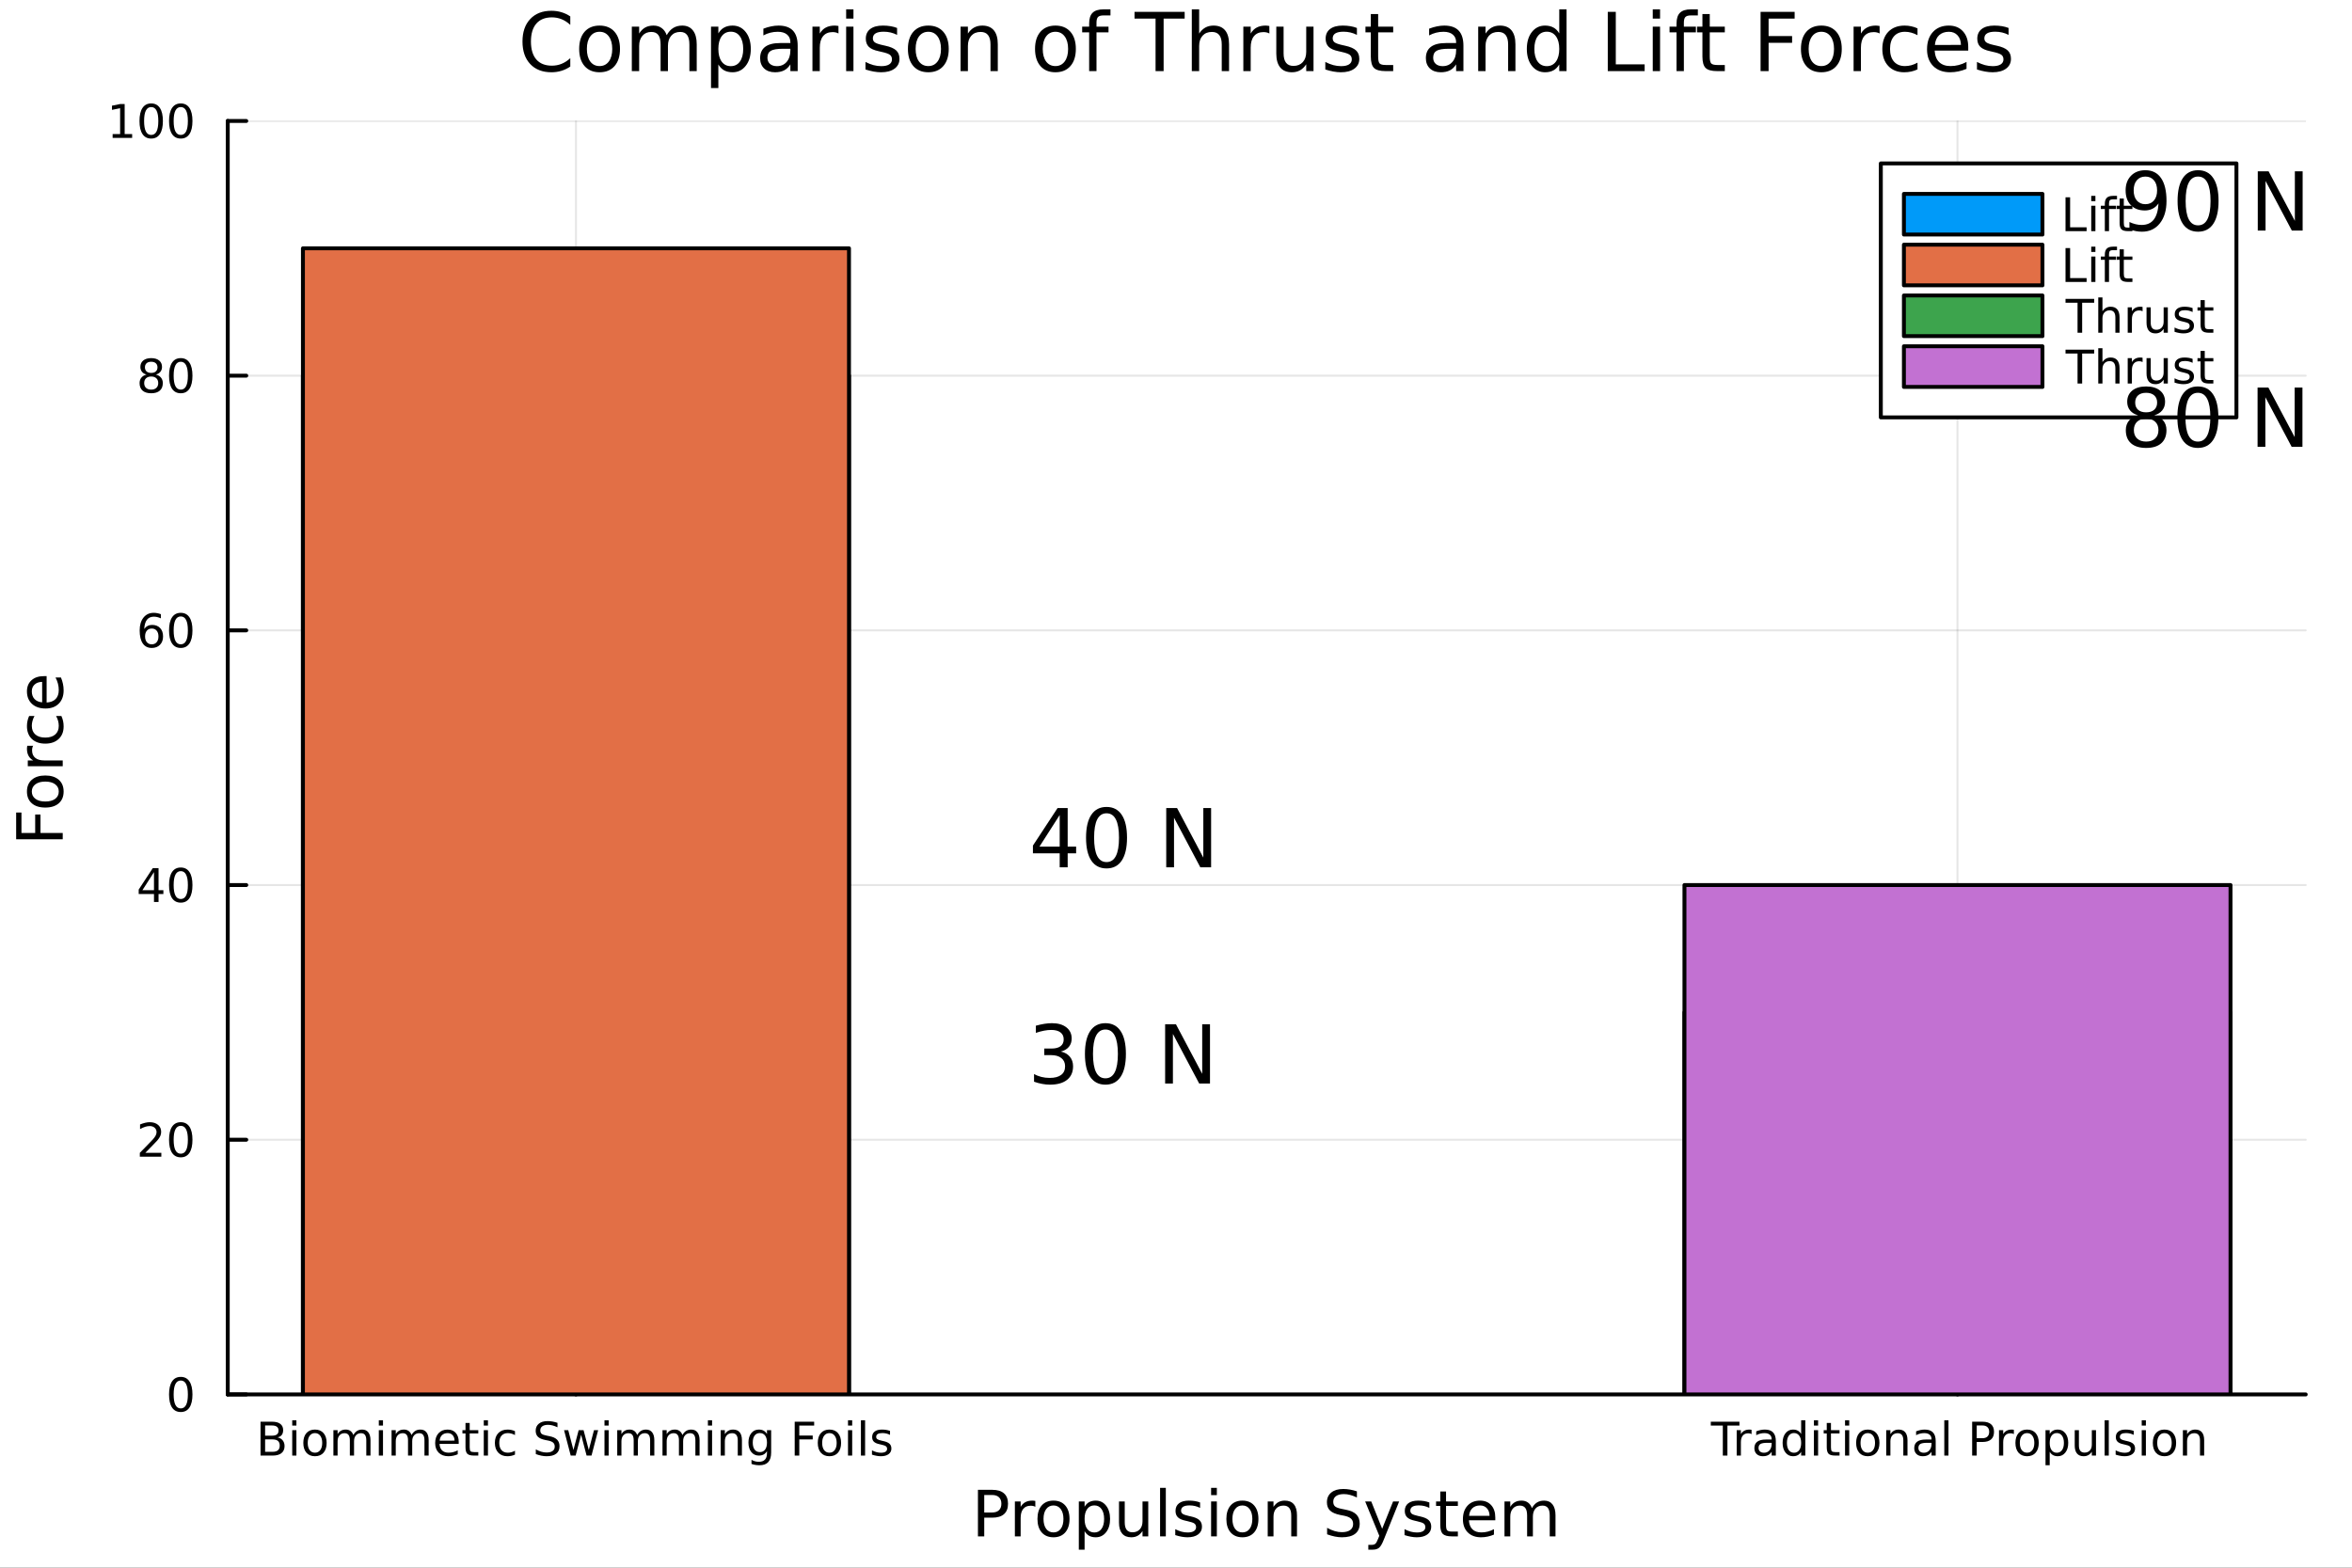 <svg xmlns="http://www.w3.org/2000/svg" xmlns:xlink="http://www.w3.org/1999/xlink" width="600" height="400" viewBox="0 0 2400 1600">
<rect x="0" y="0" width="2400" height="1600" fill="#333333" stroke="none"/>
<defs>
  <clipPath id="clip440">
    <rect x="0" y="0" width="2400" height="1600"></rect>
  </clipPath>
</defs>
<path clip-path="url(#clip440)" d="M0 1600 L2400 1600 L2400 0 L0 0  Z" fill="#ffffff" fill-rule="evenodd" fill-opacity="1"></path>
<defs>
  <clipPath id="clip441">
    <rect x="480" y="0" width="1681" height="1600"></rect>
  </clipPath>
</defs>
<path clip-path="url(#clip440)" d="M232.389 1423.18 L2352.76 1423.18 L2352.76 123.472 L232.389 123.472  Z" fill="#ffffff" fill-rule="evenodd" fill-opacity="1"></path>
<defs>
  <clipPath id="clip442">
    <rect x="232" y="123" width="2121" height="1301"></rect>
  </clipPath>
</defs>
<polyline clip-path="url(#clip442)" style="stroke:#000000; stroke-linecap:round; stroke-linejoin:round; stroke-width:2; stroke-opacity:0.1; fill:none" points="587.715,1423.18 587.715,123.472 "></polyline>
<polyline clip-path="url(#clip442)" style="stroke:#000000; stroke-linecap:round; stroke-linejoin:round; stroke-width:2; stroke-opacity:0.1; fill:none" points="1997.43,1423.18 1997.43,123.472 "></polyline>
<polyline clip-path="url(#clip440)" style="stroke:#000000; stroke-linecap:round; stroke-linejoin:round; stroke-width:4; stroke-opacity:1; fill:none" points="232.389,1423.18 2352.76,1423.18 "></polyline>
<polyline clip-path="url(#clip440)" style="stroke:#000000; stroke-linecap:round; stroke-linejoin:round; stroke-width:4; stroke-opacity:1; fill:none" points="587.715,1423.18 587.715,1404.28 "></polyline>
<polyline clip-path="url(#clip440)" style="stroke:#000000; stroke-linecap:round; stroke-linejoin:round; stroke-width:4; stroke-opacity:1; fill:none" points="1997.43,1423.18 1997.43,1404.28 "></polyline>
<path clip-path="url(#clip440)" d="M270.53 1469.08 L270.53 1481.74 L278.03 1481.74 Q281.803 1481.74 283.608 1480.19 Q285.437 1478.61 285.437 1475.39 Q285.437 1472.15 283.608 1470.63 Q281.803 1469.08 278.03 1469.08 L270.53 1469.08 M270.53 1454.86 L270.53 1465.28 L277.451 1465.28 Q280.877 1465.28 282.543 1464.01 Q284.233 1462.71 284.233 1460.07 Q284.233 1457.45 282.543 1456.16 Q280.877 1454.86 277.451 1454.86 L270.53 1454.86 M265.854 1451.02 L277.798 1451.02 Q283.145 1451.02 286.039 1453.24 Q288.932 1455.46 288.932 1459.56 Q288.932 1462.73 287.451 1464.61 Q285.969 1466.48 283.099 1466.95 Q286.548 1467.69 288.446 1470.05 Q290.367 1472.39 290.367 1475.9 Q290.367 1480.53 287.219 1483.06 Q284.071 1485.58 278.261 1485.58 L265.854 1485.58 L265.854 1451.02 Z" fill="#000000" fill-rule="nonzero" fill-opacity="1"></path><path clip-path="url(#clip440)" d="M298.191 1459.65 L302.451 1459.65 L302.451 1485.58 L298.191 1485.58 L298.191 1459.65 M298.191 1449.56 L302.451 1449.56 L302.451 1454.96 L298.191 1454.96 L298.191 1449.56 Z" fill="#000000" fill-rule="nonzero" fill-opacity="1"></path><path clip-path="url(#clip440)" d="M321.409 1462.64 Q317.983 1462.64 315.992 1465.33 Q314.002 1467.99 314.002 1472.64 Q314.002 1477.29 315.969 1479.98 Q317.96 1482.64 321.409 1482.64 Q324.812 1482.64 326.802 1479.95 Q328.793 1477.27 328.793 1472.64 Q328.793 1468.03 326.802 1465.35 Q324.812 1462.64 321.409 1462.64 M321.409 1459.03 Q326.964 1459.03 330.136 1462.64 Q333.307 1466.25 333.307 1472.64 Q333.307 1479.01 330.136 1482.64 Q326.964 1486.25 321.409 1486.25 Q315.83 1486.25 312.659 1482.64 Q309.511 1479.01 309.511 1472.64 Q309.511 1466.25 312.659 1462.64 Q315.83 1459.03 321.409 1459.03 Z" fill="#000000" fill-rule="nonzero" fill-opacity="1"></path><path clip-path="url(#clip440)" d="M360.552 1464.63 Q362.149 1461.76 364.372 1460.39 Q366.594 1459.03 369.603 1459.03 Q373.654 1459.03 375.853 1461.88 Q378.052 1464.7 378.052 1469.93 L378.052 1485.58 L373.77 1485.58 L373.77 1470.07 Q373.77 1466.34 372.45 1464.54 Q371.131 1462.73 368.423 1462.73 Q365.112 1462.73 363.191 1464.93 Q361.27 1467.13 361.27 1470.93 L361.27 1485.58 L356.987 1485.58 L356.987 1470.07 Q356.987 1466.32 355.668 1464.54 Q354.349 1462.73 351.594 1462.73 Q348.33 1462.73 346.409 1464.95 Q344.488 1467.15 344.488 1470.93 L344.488 1485.58 L340.205 1485.58 L340.205 1459.65 L344.488 1459.65 L344.488 1463.68 Q345.946 1461.3 347.983 1460.16 Q350.02 1459.03 352.821 1459.03 Q355.645 1459.03 357.612 1460.46 Q359.603 1461.9 360.552 1464.63 Z" fill="#000000" fill-rule="nonzero" fill-opacity="1"></path><path clip-path="url(#clip440)" d="M386.547 1459.65 L390.807 1459.65 L390.807 1485.58 L386.547 1485.58 L386.547 1459.65 M386.547 1449.56 L390.807 1449.56 L390.807 1454.96 L386.547 1454.96 L386.547 1449.56 Z" fill="#000000" fill-rule="nonzero" fill-opacity="1"></path><path clip-path="url(#clip440)" d="M419.904 1464.63 Q421.501 1461.76 423.723 1460.39 Q425.945 1459.03 428.955 1459.03 Q433.006 1459.03 435.205 1461.88 Q437.404 1464.7 437.404 1469.93 L437.404 1485.58 L433.121 1485.58 L433.121 1470.07 Q433.121 1466.34 431.802 1464.54 Q430.482 1462.73 427.774 1462.73 Q424.464 1462.73 422.543 1464.93 Q420.621 1467.13 420.621 1470.93 L420.621 1485.58 L416.339 1485.58 L416.339 1470.07 Q416.339 1466.32 415.02 1464.54 Q413.7 1462.73 410.946 1462.73 Q407.682 1462.73 405.76 1464.95 Q403.839 1467.15 403.839 1470.93 L403.839 1485.58 L399.557 1485.58 L399.557 1459.65 L403.839 1459.65 L403.839 1463.68 Q405.297 1461.3 407.334 1460.16 Q409.371 1459.03 412.172 1459.03 Q414.996 1459.03 416.964 1460.46 Q418.955 1461.9 419.904 1464.63 Z" fill="#000000" fill-rule="nonzero" fill-opacity="1"></path><path clip-path="url(#clip440)" d="M468.075 1471.55 L468.075 1473.64 L448.492 1473.64 Q448.769 1478.03 451.13 1480.35 Q453.515 1482.64 457.751 1482.64 Q460.205 1482.64 462.496 1482.04 Q464.811 1481.44 467.079 1480.23 L467.079 1484.26 Q464.788 1485.23 462.38 1485.74 Q459.973 1486.25 457.496 1486.25 Q451.293 1486.25 447.658 1482.64 Q444.047 1479.03 444.047 1472.87 Q444.047 1466.51 447.473 1462.78 Q450.922 1459.03 456.755 1459.03 Q461.987 1459.03 465.019 1462.41 Q468.075 1465.77 468.075 1471.55 M463.816 1470.3 Q463.769 1466.81 461.848 1464.72 Q459.95 1462.64 456.802 1462.64 Q453.237 1462.64 451.084 1464.65 Q448.955 1466.67 448.63 1470.33 L463.816 1470.3 Z" fill="#000000" fill-rule="nonzero" fill-opacity="1"></path><path clip-path="url(#clip440)" d="M479.278 1452.29 L479.278 1459.65 L488.052 1459.65 L488.052 1462.96 L479.278 1462.96 L479.278 1477.04 Q479.278 1480.21 480.135 1481.11 Q481.015 1482.02 483.677 1482.02 L488.052 1482.02 L488.052 1485.58 L483.677 1485.58 Q478.746 1485.58 476.871 1483.75 Q474.996 1481.9 474.996 1477.04 L474.996 1462.96 L471.871 1462.96 L471.871 1459.65 L474.996 1459.65 L474.996 1452.29 L479.278 1452.29 Z" fill="#000000" fill-rule="nonzero" fill-opacity="1"></path><path clip-path="url(#clip440)" d="M493.653 1459.65 L497.913 1459.65 L497.913 1485.58 L493.653 1485.58 L493.653 1459.65 M493.653 1449.56 L497.913 1449.56 L497.913 1454.96 L493.653 1454.96 L493.653 1449.56 Z" fill="#000000" fill-rule="nonzero" fill-opacity="1"></path><path clip-path="url(#clip440)" d="M525.482 1460.65 L525.482 1464.63 Q523.676 1463.64 521.848 1463.15 Q520.042 1462.64 518.19 1462.64 Q514.047 1462.64 511.755 1465.28 Q509.464 1467.89 509.464 1472.64 Q509.464 1477.39 511.755 1480.02 Q514.047 1482.64 518.19 1482.64 Q520.042 1482.64 521.848 1482.15 Q523.676 1481.64 525.482 1480.65 L525.482 1484.58 Q523.7 1485.42 521.778 1485.83 Q519.88 1486.25 517.727 1486.25 Q511.871 1486.25 508.422 1482.57 Q504.973 1478.89 504.973 1472.64 Q504.973 1466.3 508.445 1462.66 Q511.94 1459.03 518.005 1459.03 Q519.973 1459.03 521.848 1459.45 Q523.723 1459.84 525.482 1460.65 Z" fill="#000000" fill-rule="nonzero" fill-opacity="1"></path><path clip-path="url(#clip440)" d="M568.861 1452.15 L568.861 1456.71 Q566.199 1455.44 563.838 1454.82 Q561.477 1454.19 559.278 1454.19 Q555.459 1454.19 553.375 1455.67 Q551.315 1457.15 551.315 1459.89 Q551.315 1462.18 552.681 1463.36 Q554.07 1464.52 557.912 1465.23 L560.736 1465.81 Q565.968 1466.81 568.445 1469.33 Q570.945 1471.83 570.945 1476.04 Q570.945 1481.07 567.565 1483.66 Q564.209 1486.25 557.704 1486.25 Q555.25 1486.25 552.473 1485.7 Q549.718 1485.14 546.755 1484.05 L546.755 1479.24 Q549.602 1480.83 552.334 1481.64 Q555.065 1482.45 557.704 1482.45 Q561.709 1482.45 563.885 1480.88 Q566.06 1479.31 566.06 1476.39 Q566.06 1473.84 564.486 1472.41 Q562.935 1470.97 559.371 1470.26 L556.523 1469.7 Q551.292 1468.66 548.954 1466.44 Q546.616 1464.21 546.616 1460.26 Q546.616 1455.67 549.834 1453.03 Q553.074 1450.39 558.746 1450.39 Q561.176 1450.39 563.699 1450.83 Q566.222 1451.27 568.861 1452.15 Z" fill="#000000" fill-rule="nonzero" fill-opacity="1"></path><path clip-path="url(#clip440)" d="M575.574 1459.65 L579.833 1459.65 L585.158 1479.89 L590.458 1459.65 L595.482 1459.65 L600.806 1479.89 L606.107 1459.65 L610.366 1459.65 L603.583 1485.58 L598.56 1485.58 L592.982 1464.33 L587.38 1485.58 L582.357 1485.58 L575.574 1459.65 Z" fill="#000000" fill-rule="nonzero" fill-opacity="1"></path><path clip-path="url(#clip440)" d="M616.824 1459.65 L621.083 1459.65 L621.083 1485.58 L616.824 1485.58 L616.824 1459.65 M616.824 1449.56 L621.083 1449.56 L621.083 1454.96 L616.824 1454.96 L616.824 1449.56 Z" fill="#000000" fill-rule="nonzero" fill-opacity="1"></path><path clip-path="url(#clip440)" d="M650.18 1464.63 Q651.778 1461.76 654 1460.39 Q656.222 1459.03 659.231 1459.03 Q663.282 1459.03 665.481 1461.88 Q667.68 1464.7 667.68 1469.93 L667.68 1485.58 L663.398 1485.58 L663.398 1470.07 Q663.398 1466.34 662.078 1464.54 Q660.759 1462.73 658.051 1462.73 Q654.741 1462.73 652.819 1464.93 Q650.898 1467.13 650.898 1470.93 L650.898 1485.58 L646.616 1485.58 L646.616 1470.07 Q646.616 1466.32 645.296 1464.54 Q643.977 1462.73 641.222 1462.73 Q637.958 1462.73 636.037 1464.95 Q634.116 1467.15 634.116 1470.93 L634.116 1485.58 L629.833 1485.58 L629.833 1459.65 L634.116 1459.65 L634.116 1463.68 Q635.574 1461.3 637.611 1460.16 Q639.648 1459.03 642.449 1459.03 Q645.273 1459.03 647.241 1460.46 Q649.231 1461.9 650.18 1464.63 Z" fill="#000000" fill-rule="nonzero" fill-opacity="1"></path><path clip-path="url(#clip440)" d="M696.361 1464.63 Q697.958 1461.76 700.18 1460.39 Q702.402 1459.03 705.412 1459.03 Q709.462 1459.03 711.661 1461.88 Q713.861 1464.7 713.861 1469.93 L713.861 1485.58 L709.578 1485.58 L709.578 1470.07 Q709.578 1466.34 708.259 1464.54 Q706.939 1462.73 704.231 1462.73 Q700.921 1462.73 699 1464.93 Q697.078 1467.13 697.078 1470.93 L697.078 1485.58 L692.796 1485.58 L692.796 1470.07 Q692.796 1466.32 691.476 1464.54 Q690.157 1462.73 687.402 1462.73 Q684.138 1462.73 682.217 1464.95 Q680.296 1467.15 680.296 1470.93 L680.296 1485.58 L676.014 1485.58 L676.014 1459.65 L680.296 1459.65 L680.296 1463.68 Q681.754 1461.3 683.791 1460.16 Q685.828 1459.03 688.629 1459.03 Q691.453 1459.03 693.421 1460.46 Q695.412 1461.9 696.361 1464.63 Z" fill="#000000" fill-rule="nonzero" fill-opacity="1"></path><path clip-path="url(#clip440)" d="M722.356 1459.65 L726.615 1459.65 L726.615 1485.58 L722.356 1485.58 L722.356 1459.65 M722.356 1449.56 L726.615 1449.56 L726.615 1454.96 L722.356 1454.96 L722.356 1449.56 Z" fill="#000000" fill-rule="nonzero" fill-opacity="1"></path><path clip-path="url(#clip440)" d="M757.078 1469.93 L757.078 1485.58 L752.819 1485.58 L752.819 1470.07 Q752.819 1466.39 751.384 1464.56 Q749.948 1462.73 747.078 1462.73 Q743.629 1462.73 741.638 1464.93 Q739.647 1467.13 739.647 1470.93 L739.647 1485.58 L735.365 1485.58 L735.365 1459.65 L739.647 1459.65 L739.647 1463.68 Q741.175 1461.34 743.235 1460.19 Q745.319 1459.03 748.027 1459.03 Q752.495 1459.03 754.786 1461.81 Q757.078 1464.56 757.078 1469.93 Z" fill="#000000" fill-rule="nonzero" fill-opacity="1"></path><path clip-path="url(#clip440)" d="M782.633 1472.32 Q782.633 1467.69 780.712 1465.14 Q778.814 1462.59 775.365 1462.59 Q771.939 1462.59 770.018 1465.14 Q768.12 1467.69 768.12 1472.32 Q768.12 1476.92 770.018 1479.47 Q771.939 1482.02 775.365 1482.02 Q778.814 1482.02 780.712 1479.47 Q782.633 1476.92 782.633 1472.32 M786.893 1482.36 Q786.893 1488.98 783.953 1492.2 Q781.013 1495.44 774.948 1495.44 Q772.703 1495.44 770.712 1495.09 Q768.721 1494.77 766.846 1494.08 L766.846 1489.93 Q768.721 1490.95 770.55 1491.44 Q772.379 1491.92 774.277 1491.92 Q778.467 1491.92 780.55 1489.72 Q782.633 1487.55 782.633 1483.13 L782.633 1481.02 Q781.314 1483.31 779.254 1484.45 Q777.194 1485.58 774.323 1485.58 Q769.555 1485.58 766.638 1481.95 Q763.721 1478.31 763.721 1472.32 Q763.721 1466.3 766.638 1462.66 Q769.555 1459.03 774.323 1459.03 Q777.194 1459.03 779.254 1460.16 Q781.314 1461.3 782.633 1463.59 L782.633 1459.65 L786.893 1459.65 L786.893 1482.36 Z" fill="#000000" fill-rule="nonzero" fill-opacity="1"></path><path clip-path="url(#clip440)" d="M810.92 1451.02 L830.781 1451.02 L830.781 1454.96 L815.596 1454.96 L815.596 1465.14 L829.3 1465.14 L829.3 1469.08 L815.596 1469.08 L815.596 1485.58 L810.92 1485.58 L810.92 1451.02 Z" fill="#000000" fill-rule="nonzero" fill-opacity="1"></path><path clip-path="url(#clip440)" d="M846.36 1462.64 Q842.934 1462.64 840.943 1465.33 Q838.952 1467.99 838.952 1472.64 Q838.952 1477.29 840.92 1479.98 Q842.911 1482.64 846.36 1482.64 Q849.763 1482.64 851.753 1479.95 Q853.744 1477.27 853.744 1472.64 Q853.744 1468.03 851.753 1465.35 Q849.763 1462.64 846.36 1462.64 M846.36 1459.03 Q851.915 1459.03 855.087 1462.64 Q858.258 1466.25 858.258 1472.64 Q858.258 1479.01 855.087 1482.64 Q851.915 1486.25 846.36 1486.25 Q840.781 1486.25 837.61 1482.64 Q834.462 1479.01 834.462 1472.64 Q834.462 1466.25 837.61 1462.64 Q840.781 1459.03 846.36 1459.03 Z" fill="#000000" fill-rule="nonzero" fill-opacity="1"></path><path clip-path="url(#clip440)" d="M865.318 1459.65 L869.577 1459.65 L869.577 1485.58 L865.318 1485.58 L865.318 1459.65 M865.318 1449.56 L869.577 1449.56 L869.577 1454.96 L865.318 1454.96 L865.318 1449.56 Z" fill="#000000" fill-rule="nonzero" fill-opacity="1"></path><path clip-path="url(#clip440)" d="M878.489 1449.56 L882.749 1449.56 L882.749 1485.58 L878.489 1485.58 L878.489 1449.56 Z" fill="#000000" fill-rule="nonzero" fill-opacity="1"></path><path clip-path="url(#clip440)" d="M908.188 1460.42 L908.188 1464.45 Q906.383 1463.52 904.438 1463.06 Q902.494 1462.59 900.41 1462.59 Q897.239 1462.59 895.642 1463.57 Q894.068 1464.54 894.068 1466.48 Q894.068 1467.96 895.202 1468.82 Q896.336 1469.65 899.762 1470.42 L901.221 1470.74 Q905.758 1471.71 907.656 1473.5 Q909.577 1475.26 909.577 1478.43 Q909.577 1482.04 906.707 1484.14 Q903.86 1486.25 898.86 1486.25 Q896.776 1486.25 894.508 1485.83 Q892.262 1485.44 889.762 1484.63 L889.762 1480.23 Q892.123 1481.46 894.415 1482.08 Q896.707 1482.69 898.952 1482.69 Q901.961 1482.69 903.582 1481.67 Q905.202 1480.63 905.202 1478.75 Q905.202 1477.02 904.022 1476.09 Q902.864 1475.16 898.906 1474.31 L897.424 1473.96 Q893.466 1473.13 891.707 1471.41 Q889.948 1469.68 889.948 1466.67 Q889.948 1463.01 892.54 1461.02 Q895.133 1459.03 899.901 1459.03 Q902.262 1459.03 904.346 1459.38 Q906.429 1459.72 908.188 1460.42 Z" fill="#000000" fill-rule="nonzero" fill-opacity="1"></path><path clip-path="url(#clip440)" d="M1745.71 1451.02 L1774.94 1451.02 L1774.94 1454.96 L1762.67 1454.96 L1762.67 1485.58 L1757.98 1485.58 L1757.98 1454.96 L1745.71 1454.96 L1745.71 1451.02 Z" fill="#000000" fill-rule="nonzero" fill-opacity="1"></path><path clip-path="url(#clip440)" d="M1787.33 1463.64 Q1786.61 1463.22 1785.75 1463.03 Q1784.92 1462.83 1783.9 1462.83 Q1780.29 1462.83 1778.35 1465.19 Q1776.42 1467.52 1776.42 1471.92 L1776.42 1485.58 L1772.14 1485.58 L1772.14 1459.65 L1776.42 1459.65 L1776.42 1463.68 Q1777.77 1461.32 1779.92 1460.19 Q1782.07 1459.03 1785.15 1459.03 Q1785.59 1459.03 1786.12 1459.1 Q1786.66 1459.14 1787.3 1459.26 L1787.33 1463.64 Z" fill="#000000" fill-rule="nonzero" fill-opacity="1"></path><path clip-path="url(#clip440)" d="M1803.58 1472.55 Q1798.41 1472.55 1796.42 1473.73 Q1794.43 1474.91 1794.43 1477.76 Q1794.43 1480.02 1795.91 1481.37 Q1797.42 1482.69 1799.99 1482.69 Q1803.53 1482.69 1805.66 1480.19 Q1807.81 1477.66 1807.81 1473.5 L1807.81 1472.55 L1803.58 1472.55 M1812.07 1470.79 L1812.07 1485.58 L1807.81 1485.58 L1807.81 1481.64 Q1806.35 1484.01 1804.18 1485.14 Q1802 1486.25 1798.85 1486.25 Q1794.87 1486.25 1792.51 1484.03 Q1790.17 1481.78 1790.17 1478.03 Q1790.17 1473.66 1793.09 1471.44 Q1796.03 1469.21 1801.84 1469.21 L1807.81 1469.21 L1807.81 1468.8 Q1807.81 1465.86 1805.87 1464.26 Q1803.95 1462.64 1800.45 1462.64 Q1798.23 1462.64 1796.12 1463.17 Q1794.02 1463.7 1792.07 1464.77 L1792.07 1460.83 Q1794.41 1459.93 1796.61 1459.49 Q1798.81 1459.03 1800.89 1459.03 Q1806.52 1459.03 1809.29 1461.95 Q1812.07 1464.86 1812.07 1470.79 Z" fill="#000000" fill-rule="nonzero" fill-opacity="1"></path><path clip-path="url(#clip440)" d="M1837.91 1463.59 L1837.91 1449.56 L1842.16 1449.56 L1842.16 1485.58 L1837.91 1485.58 L1837.91 1481.69 Q1836.56 1484.01 1834.5 1485.14 Q1832.47 1486.25 1829.6 1486.25 Q1824.9 1486.25 1821.93 1482.5 Q1818.99 1478.75 1818.99 1472.64 Q1818.99 1466.53 1821.93 1462.78 Q1824.9 1459.03 1829.6 1459.03 Q1832.47 1459.03 1834.5 1460.16 Q1836.56 1461.27 1837.91 1463.59 M1823.39 1472.64 Q1823.39 1477.34 1825.31 1480.02 Q1827.26 1482.69 1830.64 1482.69 Q1834.02 1482.69 1835.96 1480.02 Q1837.91 1477.34 1837.91 1472.64 Q1837.91 1467.94 1835.96 1465.28 Q1834.02 1462.59 1830.64 1462.59 Q1827.26 1462.59 1825.31 1465.28 Q1823.39 1467.94 1823.39 1472.64 Z" fill="#000000" fill-rule="nonzero" fill-opacity="1"></path><path clip-path="url(#clip440)" d="M1850.94 1459.65 L1855.2 1459.65 L1855.2 1485.58 L1850.94 1485.58 L1850.94 1459.65 M1850.94 1449.56 L1855.2 1449.56 L1855.2 1454.96 L1850.94 1454.96 L1850.94 1449.56 Z" fill="#000000" fill-rule="nonzero" fill-opacity="1"></path><path clip-path="url(#clip440)" d="M1868.32 1452.29 L1868.32 1459.65 L1877.09 1459.65 L1877.09 1462.96 L1868.32 1462.96 L1868.32 1477.04 Q1868.32 1480.21 1869.18 1481.11 Q1870.06 1482.02 1872.72 1482.02 L1877.09 1482.02 L1877.09 1485.58 L1872.72 1485.58 Q1867.79 1485.58 1865.91 1483.75 Q1864.04 1481.9 1864.04 1477.04 L1864.04 1462.96 L1860.91 1462.96 L1860.91 1459.65 L1864.04 1459.65 L1864.04 1452.29 L1868.32 1452.29 Z" fill="#000000" fill-rule="nonzero" fill-opacity="1"></path><path clip-path="url(#clip440)" d="M1882.7 1459.65 L1886.96 1459.65 L1886.96 1485.58 L1882.7 1485.58 L1882.7 1459.65 M1882.7 1449.56 L1886.96 1449.56 L1886.96 1454.96 L1882.7 1454.96 L1882.7 1449.56 Z" fill="#000000" fill-rule="nonzero" fill-opacity="1"></path><path clip-path="url(#clip440)" d="M1905.91 1462.64 Q1902.49 1462.64 1900.5 1465.33 Q1898.51 1467.99 1898.51 1472.64 Q1898.51 1477.29 1900.47 1479.98 Q1902.47 1482.64 1905.91 1482.64 Q1909.32 1482.64 1911.31 1479.95 Q1913.3 1477.27 1913.3 1472.64 Q1913.3 1468.03 1911.31 1465.35 Q1909.32 1462.64 1905.91 1462.64 M1905.91 1459.03 Q1911.47 1459.03 1914.64 1462.64 Q1917.81 1466.25 1917.81 1472.64 Q1917.81 1479.01 1914.64 1482.64 Q1911.47 1486.25 1905.91 1486.25 Q1900.34 1486.25 1897.16 1482.64 Q1894.02 1479.01 1894.02 1472.64 Q1894.02 1466.25 1897.16 1462.64 Q1900.34 1459.03 1905.91 1459.03 Z" fill="#000000" fill-rule="nonzero" fill-opacity="1"></path><path clip-path="url(#clip440)" d="M1946.42 1469.93 L1946.42 1485.58 L1942.16 1485.58 L1942.16 1470.07 Q1942.16 1466.39 1940.73 1464.56 Q1939.29 1462.73 1936.42 1462.73 Q1932.97 1462.73 1930.98 1464.93 Q1928.99 1467.13 1928.99 1470.93 L1928.99 1485.58 L1924.71 1485.58 L1924.71 1459.65 L1928.99 1459.65 L1928.99 1463.68 Q1930.52 1461.34 1932.58 1460.19 Q1934.66 1459.03 1937.37 1459.03 Q1941.84 1459.03 1944.13 1461.81 Q1946.42 1464.56 1946.42 1469.93 Z" fill="#000000" fill-rule="nonzero" fill-opacity="1"></path><path clip-path="url(#clip440)" d="M1966.7 1472.55 Q1961.54 1472.55 1959.55 1473.73 Q1957.56 1474.91 1957.56 1477.76 Q1957.56 1480.02 1959.04 1481.37 Q1960.54 1482.69 1963.11 1482.69 Q1966.65 1482.69 1968.78 1480.19 Q1970.94 1477.66 1970.94 1473.5 L1970.94 1472.55 L1966.7 1472.55 M1975.2 1470.79 L1975.2 1485.58 L1970.94 1485.58 L1970.94 1481.64 Q1969.48 1484.01 1967.3 1485.14 Q1965.13 1486.25 1961.98 1486.25 Q1958 1486.25 1955.64 1484.03 Q1953.3 1481.78 1953.3 1478.03 Q1953.3 1473.66 1956.21 1471.44 Q1959.15 1469.21 1964.96 1469.21 L1970.94 1469.21 L1970.94 1468.8 Q1970.94 1465.86 1968.99 1464.26 Q1967.07 1462.64 1963.58 1462.64 Q1961.35 1462.64 1959.25 1463.17 Q1957.14 1463.7 1955.2 1464.77 L1955.2 1460.83 Q1957.53 1459.93 1959.73 1459.49 Q1961.93 1459.03 1964.02 1459.03 Q1969.64 1459.03 1972.42 1461.95 Q1975.2 1464.86 1975.2 1470.79 Z" fill="#000000" fill-rule="nonzero" fill-opacity="1"></path><path clip-path="url(#clip440)" d="M1983.97 1449.56 L1988.23 1449.56 L1988.23 1485.58 L1983.97 1485.58 L1983.97 1449.56 Z" fill="#000000" fill-rule="nonzero" fill-opacity="1"></path><path clip-path="url(#clip440)" d="M2017.07 1454.86 L2017.07 1467.85 L2022.95 1467.85 Q2026.21 1467.85 2028 1466.16 Q2029.78 1464.47 2029.78 1461.34 Q2029.78 1458.24 2028 1456.55 Q2026.21 1454.86 2022.95 1454.86 L2017.07 1454.86 M2012.4 1451.02 L2022.95 1451.02 Q2028.76 1451.02 2031.72 1453.66 Q2034.71 1456.27 2034.71 1461.34 Q2034.71 1466.46 2031.72 1469.08 Q2028.76 1471.69 2022.95 1471.69 L2017.07 1471.69 L2017.07 1485.58 L2012.4 1485.58 L2012.4 1451.02 Z" fill="#000000" fill-rule="nonzero" fill-opacity="1"></path><path clip-path="url(#clip440)" d="M2054.99 1463.64 Q2054.27 1463.22 2053.41 1463.03 Q2052.58 1462.83 2051.56 1462.83 Q2047.95 1462.83 2046.01 1465.19 Q2044.08 1467.52 2044.08 1471.92 L2044.08 1485.58 L2039.8 1485.58 L2039.8 1459.65 L2044.08 1459.65 L2044.08 1463.68 Q2045.43 1461.32 2047.58 1460.19 Q2049.73 1459.03 2052.81 1459.03 Q2053.25 1459.03 2053.78 1459.1 Q2054.32 1459.14 2054.96 1459.26 L2054.99 1463.64 Z" fill="#000000" fill-rule="nonzero" fill-opacity="1"></path><path clip-path="url(#clip440)" d="M2068.46 1462.64 Q2065.03 1462.64 2063.04 1465.33 Q2061.05 1467.99 2061.05 1472.64 Q2061.05 1477.29 2063.02 1479.98 Q2065.01 1482.64 2068.46 1482.64 Q2071.86 1482.64 2073.85 1479.95 Q2075.84 1477.27 2075.84 1472.64 Q2075.84 1468.03 2073.85 1465.35 Q2071.86 1462.64 2068.46 1462.64 M2068.46 1459.03 Q2074.02 1459.03 2077.19 1462.64 Q2080.36 1466.25 2080.36 1472.64 Q2080.36 1479.01 2077.19 1482.64 Q2074.02 1486.25 2068.46 1486.25 Q2062.88 1486.25 2059.71 1482.64 Q2056.56 1479.01 2056.56 1472.64 Q2056.56 1466.25 2059.71 1462.64 Q2062.88 1459.03 2068.46 1459.03 Z" fill="#000000" fill-rule="nonzero" fill-opacity="1"></path><path clip-path="url(#clip440)" d="M2091.54 1481.69 L2091.54 1495.44 L2087.26 1495.44 L2087.26 1459.65 L2091.54 1459.65 L2091.54 1463.59 Q2092.88 1461.27 2094.92 1460.16 Q2096.98 1459.03 2099.83 1459.03 Q2104.55 1459.03 2107.49 1462.78 Q2110.45 1466.53 2110.45 1472.64 Q2110.45 1478.75 2107.49 1482.5 Q2104.55 1486.25 2099.83 1486.25 Q2096.98 1486.25 2094.92 1485.14 Q2092.88 1484.01 2091.54 1481.69 M2106.03 1472.64 Q2106.03 1467.94 2104.08 1465.28 Q2102.16 1462.59 2098.78 1462.59 Q2095.4 1462.59 2093.46 1465.28 Q2091.54 1467.94 2091.54 1472.64 Q2091.54 1477.34 2093.46 1480.02 Q2095.4 1482.69 2098.78 1482.69 Q2102.16 1482.69 2104.08 1480.02 Q2106.03 1477.34 2106.03 1472.64 Z" fill="#000000" fill-rule="nonzero" fill-opacity="1"></path><path clip-path="url(#clip440)" d="M2117.07 1475.35 L2117.07 1459.65 L2121.33 1459.65 L2121.33 1475.19 Q2121.33 1478.87 2122.76 1480.72 Q2124.2 1482.55 2127.07 1482.55 Q2130.52 1482.55 2132.51 1480.35 Q2134.52 1478.15 2134.52 1474.35 L2134.52 1459.65 L2138.78 1459.65 L2138.78 1485.58 L2134.52 1485.58 L2134.52 1481.6 Q2132.97 1483.96 2130.91 1485.12 Q2128.88 1486.25 2126.17 1486.25 Q2121.7 1486.25 2119.39 1483.47 Q2117.07 1480.7 2117.07 1475.35 M2127.79 1459.03 L2127.79 1459.03 Z" fill="#000000" fill-rule="nonzero" fill-opacity="1"></path><path clip-path="url(#clip440)" d="M2147.56 1449.56 L2151.82 1449.56 L2151.82 1485.58 L2147.56 1485.58 L2147.56 1449.56 Z" fill="#000000" fill-rule="nonzero" fill-opacity="1"></path><path clip-path="url(#clip440)" d="M2177.26 1460.42 L2177.26 1464.45 Q2175.45 1463.52 2173.51 1463.06 Q2171.56 1462.59 2169.48 1462.59 Q2166.31 1462.59 2164.71 1463.57 Q2163.13 1464.54 2163.13 1466.48 Q2163.13 1467.96 2164.27 1468.82 Q2165.4 1469.65 2168.83 1470.42 L2170.29 1470.74 Q2174.82 1471.71 2176.72 1473.5 Q2178.64 1475.26 2178.64 1478.43 Q2178.64 1482.04 2175.77 1484.14 Q2172.93 1486.25 2167.93 1486.25 Q2165.84 1486.25 2163.57 1485.83 Q2161.33 1485.44 2158.83 1484.63 L2158.83 1480.23 Q2161.19 1481.46 2163.48 1482.08 Q2165.77 1482.69 2168.02 1482.69 Q2171.03 1482.69 2172.65 1481.67 Q2174.27 1480.63 2174.27 1478.75 Q2174.27 1477.02 2173.09 1476.09 Q2171.93 1475.16 2167.97 1474.31 L2166.49 1473.96 Q2162.53 1473.13 2160.77 1471.41 Q2159.01 1469.68 2159.01 1466.67 Q2159.01 1463.01 2161.61 1461.02 Q2164.2 1459.03 2168.97 1459.03 Q2171.33 1459.03 2173.41 1459.38 Q2175.5 1459.72 2177.26 1460.42 Z" fill="#000000" fill-rule="nonzero" fill-opacity="1"></path><path clip-path="url(#clip440)" d="M2185.43 1459.65 L2189.69 1459.65 L2189.69 1485.58 L2185.43 1485.58 L2185.43 1459.65 M2185.43 1449.56 L2189.69 1449.56 L2189.69 1454.96 L2185.43 1454.96 L2185.43 1449.56 Z" fill="#000000" fill-rule="nonzero" fill-opacity="1"></path><path clip-path="url(#clip440)" d="M2208.64 1462.64 Q2205.22 1462.64 2203.23 1465.33 Q2201.24 1467.99 2201.24 1472.64 Q2201.24 1477.29 2203.2 1479.98 Q2205.19 1482.64 2208.64 1482.64 Q2212.05 1482.64 2214.04 1479.95 Q2216.03 1477.27 2216.03 1472.64 Q2216.03 1468.03 2214.04 1465.35 Q2212.05 1462.64 2208.64 1462.64 M2208.64 1459.03 Q2214.2 1459.03 2217.37 1462.64 Q2220.54 1466.25 2220.54 1472.64 Q2220.54 1479.01 2217.37 1482.64 Q2214.2 1486.25 2208.64 1486.25 Q2203.07 1486.25 2199.89 1482.64 Q2196.75 1479.01 2196.75 1472.64 Q2196.75 1466.25 2199.89 1462.64 Q2203.07 1459.03 2208.64 1459.03 Z" fill="#000000" fill-rule="nonzero" fill-opacity="1"></path><path clip-path="url(#clip440)" d="M2249.15 1469.93 L2249.15 1485.58 L2244.89 1485.58 L2244.89 1470.07 Q2244.89 1466.39 2243.46 1464.56 Q2242.02 1462.73 2239.15 1462.73 Q2235.7 1462.73 2233.71 1464.93 Q2231.72 1467.13 2231.72 1470.93 L2231.72 1485.58 L2227.44 1485.58 L2227.44 1459.65 L2231.72 1459.65 L2231.72 1463.68 Q2233.25 1461.34 2235.31 1460.19 Q2237.39 1459.03 2240.1 1459.03 Q2244.57 1459.03 2246.86 1461.81 Q2249.15 1464.56 2249.15 1469.93 Z" fill="#000000" fill-rule="nonzero" fill-opacity="1"></path><path clip-path="url(#clip440)" d="M1004.33 1525.81 L1004.33 1543.66 L1012.42 1543.66 Q1016.91 1543.66 1019.36 1541.34 Q1021.81 1539.02 1021.81 1534.72 Q1021.81 1530.45 1019.36 1528.13 Q1016.91 1525.81 1012.42 1525.81 L1004.33 1525.81 M997.904 1520.52 L1012.42 1520.52 Q1020.41 1520.52 1024.48 1524.15 Q1028.59 1527.75 1028.59 1534.72 Q1028.59 1541.75 1024.48 1545.35 Q1020.41 1548.95 1012.42 1548.95 L1004.33 1548.95 L1004.33 1568.04 L997.904 1568.04 L997.904 1520.52 Z" fill="#000000" fill-rule="nonzero" fill-opacity="1"></path><path clip-path="url(#clip440)" d="M1056.47 1537.87 Q1055.48 1537.3 1054.3 1537.04 Q1053.16 1536.76 1051.76 1536.76 Q1046.79 1536.76 1044.12 1540 Q1041.48 1543.22 1041.48 1549.27 L1041.48 1568.04 L1035.59 1568.04 L1035.59 1532.4 L1041.48 1532.4 L1041.48 1537.93 Q1043.32 1534.69 1046.28 1533.13 Q1049.24 1531.54 1053.48 1531.54 Q1054.08 1531.54 1054.81 1531.63 Q1055.55 1531.7 1056.44 1531.85 L1056.47 1537.87 Z" fill="#000000" fill-rule="nonzero" fill-opacity="1"></path><path clip-path="url(#clip440)" d="M1074.99 1536.5 Q1070.28 1536.5 1067.54 1540.19 Q1064.81 1543.85 1064.81 1550.25 Q1064.81 1556.65 1067.51 1560.34 Q1070.25 1564 1074.99 1564 Q1079.67 1564 1082.41 1560.31 Q1085.15 1556.62 1085.15 1550.25 Q1085.15 1543.92 1082.41 1540.23 Q1079.67 1536.5 1074.99 1536.5 M1074.99 1531.54 Q1082.63 1531.54 1086.99 1536.5 Q1091.35 1541.47 1091.35 1550.25 Q1091.35 1559 1086.99 1564 Q1082.63 1568.97 1074.99 1568.97 Q1067.32 1568.97 1062.96 1564 Q1058.63 1559 1058.63 1550.25 Q1058.63 1541.47 1062.96 1536.5 Q1067.32 1531.54 1074.99 1531.54 Z" fill="#000000" fill-rule="nonzero" fill-opacity="1"></path><path clip-path="url(#clip440)" d="M1106.73 1562.7 L1106.73 1581.6 L1100.84 1581.6 L1100.84 1532.4 L1106.73 1532.4 L1106.73 1537.81 Q1108.57 1534.62 1111.37 1533.1 Q1114.21 1531.54 1118.12 1531.54 Q1124.61 1531.54 1128.66 1536.69 Q1132.73 1541.85 1132.73 1550.25 Q1132.73 1558.65 1128.66 1563.81 Q1124.61 1568.97 1118.12 1568.97 Q1114.21 1568.97 1111.37 1567.44 Q1108.57 1565.88 1106.73 1562.7 M1126.65 1550.25 Q1126.65 1543.79 1123.98 1540.13 Q1121.34 1536.44 1116.69 1536.44 Q1112.04 1536.44 1109.37 1540.13 Q1106.73 1543.79 1106.73 1550.25 Q1106.73 1556.71 1109.37 1560.4 Q1112.04 1564.07 1116.69 1564.07 Q1121.34 1564.07 1123.98 1560.4 Q1126.65 1556.71 1126.65 1550.25 Z" fill="#000000" fill-rule="nonzero" fill-opacity="1"></path><path clip-path="url(#clip440)" d="M1141.83 1553.98 L1141.83 1532.4 L1147.69 1532.4 L1147.69 1553.75 Q1147.69 1558.81 1149.66 1561.36 Q1151.64 1563.87 1155.58 1563.87 Q1160.33 1563.87 1163.06 1560.85 Q1165.83 1557.83 1165.83 1552.61 L1165.83 1532.4 L1171.69 1532.4 L1171.69 1568.04 L1165.83 1568.04 L1165.83 1562.57 Q1163.7 1565.82 1160.87 1567.41 Q1158.07 1568.97 1154.34 1568.97 Q1148.2 1568.97 1145.02 1565.15 Q1141.83 1561.33 1141.83 1553.98 M1156.57 1531.54 L1156.57 1531.54 Z" fill="#000000" fill-rule="nonzero" fill-opacity="1"></path><path clip-path="url(#clip440)" d="M1183.75 1518.52 L1189.61 1518.52 L1189.61 1568.04 L1183.75 1568.04 L1183.75 1518.52 Z" fill="#000000" fill-rule="nonzero" fill-opacity="1"></path><path clip-path="url(#clip440)" d="M1224.59 1533.45 L1224.59 1538.98 Q1222.1 1537.71 1219.43 1537.07 Q1216.76 1536.44 1213.89 1536.44 Q1209.53 1536.44 1207.34 1537.77 Q1205.17 1539.11 1205.17 1541.79 Q1205.17 1543.82 1206.73 1545 Q1208.29 1546.15 1213 1547.2 L1215.01 1547.64 Q1221.24 1548.98 1223.85 1551.43 Q1226.5 1553.85 1226.5 1558.21 Q1226.5 1563.17 1222.55 1566.07 Q1218.63 1568.97 1211.76 1568.97 Q1208.9 1568.97 1205.78 1568.39 Q1202.69 1567.85 1199.25 1566.74 L1199.25 1560.69 Q1202.5 1562.38 1205.65 1563.24 Q1208.8 1564.07 1211.89 1564.07 Q1216.03 1564.07 1218.25 1562.66 Q1220.48 1561.23 1220.48 1558.65 Q1220.48 1556.27 1218.86 1554.99 Q1217.27 1553.72 1211.82 1552.54 L1209.79 1552.07 Q1204.34 1550.92 1201.92 1548.56 Q1199.51 1546.18 1199.51 1542.04 Q1199.51 1537.01 1203.07 1534.27 Q1206.64 1531.54 1213.19 1531.54 Q1216.44 1531.54 1219.3 1532.01 Q1222.17 1532.49 1224.59 1533.45 Z" fill="#000000" fill-rule="nonzero" fill-opacity="1"></path><path clip-path="url(#clip440)" d="M1235.82 1532.4 L1241.68 1532.4 L1241.68 1568.04 L1235.82 1568.04 L1235.82 1532.4 M1235.82 1518.52 L1241.68 1518.52 L1241.68 1525.93 L1235.82 1525.93 L1235.82 1518.52 Z" fill="#000000" fill-rule="nonzero" fill-opacity="1"></path><path clip-path="url(#clip440)" d="M1267.75 1536.5 Q1263.04 1536.5 1260.3 1540.19 Q1257.56 1543.85 1257.56 1550.25 Q1257.56 1556.65 1260.27 1560.34 Q1263 1564 1267.75 1564 Q1272.43 1564 1275.16 1560.31 Q1277.9 1556.62 1277.9 1550.25 Q1277.9 1543.92 1275.16 1540.23 Q1272.43 1536.5 1267.75 1536.5 M1267.75 1531.54 Q1275.39 1531.54 1279.75 1536.5 Q1284.11 1541.47 1284.11 1550.25 Q1284.11 1559 1279.75 1564 Q1275.39 1568.97 1267.75 1568.97 Q1260.08 1568.97 1255.72 1564 Q1251.39 1559 1251.39 1550.25 Q1251.39 1541.47 1255.72 1536.5 Q1260.08 1531.54 1267.75 1531.54 Z" fill="#000000" fill-rule="nonzero" fill-opacity="1"></path><path clip-path="url(#clip440)" d="M1323.45 1546.53 L1323.45 1568.04 L1317.59 1568.04 L1317.59 1546.72 Q1317.59 1541.66 1315.62 1539.14 Q1313.64 1536.63 1309.7 1536.63 Q1304.95 1536.63 1302.22 1539.65 Q1299.48 1542.68 1299.48 1547.9 L1299.48 1568.04 L1293.59 1568.04 L1293.59 1532.4 L1299.48 1532.4 L1299.48 1537.93 Q1301.58 1534.72 1304.41 1533.13 Q1307.28 1531.54 1311 1531.54 Q1317.14 1531.54 1320.3 1535.36 Q1323.45 1539.14 1323.45 1546.53 Z" fill="#000000" fill-rule="nonzero" fill-opacity="1"></path><path clip-path="url(#clip440)" d="M1384.59 1522.08 L1384.59 1528.35 Q1380.93 1526.6 1377.68 1525.74 Q1374.44 1524.88 1371.41 1524.88 Q1366.16 1524.88 1363.3 1526.92 Q1360.46 1528.96 1360.46 1532.71 Q1360.46 1535.87 1362.34 1537.49 Q1364.25 1539.08 1369.53 1540.07 L1373.42 1540.86 Q1380.61 1542.23 1384.02 1545.7 Q1387.45 1549.14 1387.45 1554.93 Q1387.45 1561.84 1382.81 1565.4 Q1378.19 1568.97 1369.25 1568.97 Q1365.87 1568.97 1362.05 1568.2 Q1358.27 1567.44 1354.19 1565.94 L1354.19 1559.32 Q1358.11 1561.52 1361.86 1562.63 Q1365.62 1563.75 1369.25 1563.75 Q1374.75 1563.75 1377.75 1561.58 Q1380.74 1559.42 1380.74 1555.41 Q1380.74 1551.91 1378.57 1549.93 Q1376.44 1547.96 1371.54 1546.97 L1367.62 1546.21 Q1360.43 1544.78 1357.22 1541.72 Q1354 1538.67 1354 1533.22 Q1354 1526.92 1358.43 1523.29 Q1362.88 1519.66 1370.68 1519.66 Q1374.02 1519.66 1377.49 1520.27 Q1380.96 1520.87 1384.59 1522.08 Z" fill="#000000" fill-rule="nonzero" fill-opacity="1"></path><path clip-path="url(#clip440)" d="M1412.06 1571.35 Q1409.57 1577.72 1407.22 1579.66 Q1404.86 1581.6 1400.92 1581.6 L1396.24 1581.6 L1396.24 1576.7 L1399.68 1576.7 Q1402.09 1576.7 1403.43 1575.56 Q1404.77 1574.41 1406.39 1570.14 L1407.44 1567.47 L1393.02 1532.4 L1399.23 1532.4 L1410.37 1560.28 L1421.51 1532.4 L1427.72 1532.4 L1412.06 1571.35 Z" fill="#000000" fill-rule="nonzero" fill-opacity="1"></path><path clip-path="url(#clip440)" d="M1458.53 1533.45 L1458.53 1538.98 Q1456.04 1537.71 1453.37 1537.07 Q1450.7 1536.44 1447.83 1536.44 Q1443.47 1536.44 1441.28 1537.77 Q1439.11 1539.11 1439.11 1541.79 Q1439.11 1543.82 1440.67 1545 Q1442.23 1546.15 1446.94 1547.2 L1448.95 1547.64 Q1455.18 1548.98 1457.79 1551.43 Q1460.44 1553.85 1460.44 1558.21 Q1460.44 1563.17 1456.49 1566.07 Q1452.57 1568.97 1445.7 1568.97 Q1442.84 1568.97 1439.72 1568.39 Q1436.63 1567.85 1433.19 1566.74 L1433.19 1560.69 Q1436.44 1562.38 1439.59 1563.24 Q1442.74 1564.07 1445.83 1564.07 Q1449.96 1564.07 1452.19 1562.66 Q1454.42 1561.23 1454.42 1558.65 Q1454.42 1556.27 1452.8 1554.99 Q1451.21 1553.72 1445.76 1552.54 L1443.73 1552.07 Q1438.28 1550.92 1435.86 1548.56 Q1433.45 1546.18 1433.45 1542.04 Q1433.45 1537.01 1437.01 1534.27 Q1440.58 1531.54 1447.13 1531.54 Q1450.38 1531.54 1453.24 1532.01 Q1456.11 1532.49 1458.53 1533.45 Z" fill="#000000" fill-rule="nonzero" fill-opacity="1"></path><path clip-path="url(#clip440)" d="M1475.55 1522.27 L1475.55 1532.4 L1487.62 1532.4 L1487.62 1536.95 L1475.55 1536.95 L1475.55 1556.3 Q1475.55 1560.66 1476.73 1561.9 Q1477.94 1563.14 1481.6 1563.14 L1487.62 1563.14 L1487.62 1568.04 L1481.6 1568.04 Q1474.82 1568.04 1472.24 1565.53 Q1469.67 1562.98 1469.67 1556.3 L1469.67 1536.95 L1465.37 1536.95 L1465.37 1532.4 L1469.67 1532.4 L1469.67 1522.27 L1475.55 1522.27 Z" fill="#000000" fill-rule="nonzero" fill-opacity="1"></path><path clip-path="url(#clip440)" d="M1525.81 1548.76 L1525.81 1551.62 L1498.89 1551.62 Q1499.27 1557.67 1502.51 1560.85 Q1505.79 1564 1511.62 1564 Q1514.99 1564 1518.14 1563.17 Q1521.32 1562.35 1524.44 1560.69 L1524.44 1566.23 Q1521.29 1567.57 1517.98 1568.27 Q1514.67 1568.97 1511.27 1568.97 Q1502.74 1568.97 1497.74 1564 Q1492.77 1559.04 1492.77 1550.57 Q1492.77 1541.82 1497.48 1536.69 Q1502.23 1531.54 1510.25 1531.54 Q1517.44 1531.54 1521.61 1536.18 Q1525.81 1540.8 1525.81 1548.76 M1519.96 1547.04 Q1519.89 1542.23 1517.25 1539.37 Q1514.64 1536.5 1510.31 1536.5 Q1505.41 1536.5 1502.45 1539.27 Q1499.52 1542.04 1499.08 1547.07 L1519.96 1547.04 Z" fill="#000000" fill-rule="nonzero" fill-opacity="1"></path><path clip-path="url(#clip440)" d="M1563.18 1539.24 Q1565.37 1535.29 1568.43 1533.41 Q1571.49 1531.54 1575.62 1531.54 Q1581.19 1531.54 1584.22 1535.45 Q1587.24 1539.33 1587.24 1546.53 L1587.24 1568.04 L1581.35 1568.04 L1581.35 1546.72 Q1581.35 1541.59 1579.54 1539.11 Q1577.72 1536.63 1574 1536.63 Q1569.45 1536.63 1566.81 1539.65 Q1564.17 1542.68 1564.17 1547.9 L1564.17 1568.04 L1558.28 1568.04 L1558.28 1546.72 Q1558.28 1541.56 1556.46 1539.11 Q1554.65 1536.63 1550.86 1536.63 Q1546.37 1536.63 1543.73 1539.68 Q1541.09 1542.71 1541.09 1547.9 L1541.09 1568.04 L1535.2 1568.04 L1535.2 1532.4 L1541.09 1532.4 L1541.09 1537.93 Q1543.1 1534.66 1545.9 1533.1 Q1548.7 1531.54 1552.55 1531.54 Q1556.43 1531.54 1559.14 1533.51 Q1561.87 1535.48 1563.18 1539.24 Z" fill="#000000" fill-rule="nonzero" fill-opacity="1"></path><polyline clip-path="url(#clip442)" style="stroke:#000000; stroke-linecap:round; stroke-linejoin:round; stroke-width:2; stroke-opacity:0.1; fill:none" points="232.389,1423.18 2352.76,1423.18 "></polyline>
<polyline clip-path="url(#clip442)" style="stroke:#000000; stroke-linecap:round; stroke-linejoin:round; stroke-width:2; stroke-opacity:0.1; fill:none" points="232.389,1163.24 2352.76,1163.24 "></polyline>
<polyline clip-path="url(#clip442)" style="stroke:#000000; stroke-linecap:round; stroke-linejoin:round; stroke-width:2; stroke-opacity:0.1; fill:none" points="232.389,903.297 2352.76,903.297 "></polyline>
<polyline clip-path="url(#clip442)" style="stroke:#000000; stroke-linecap:round; stroke-linejoin:round; stroke-width:2; stroke-opacity:0.1; fill:none" points="232.389,643.355 2352.76,643.355 "></polyline>
<polyline clip-path="url(#clip442)" style="stroke:#000000; stroke-linecap:round; stroke-linejoin:round; stroke-width:2; stroke-opacity:0.1; fill:none" points="232.389,383.414 2352.76,383.414 "></polyline>
<polyline clip-path="url(#clip442)" style="stroke:#000000; stroke-linecap:round; stroke-linejoin:round; stroke-width:2; stroke-opacity:0.1; fill:none" points="232.389,123.472 2352.76,123.472 "></polyline>
<polyline clip-path="url(#clip440)" style="stroke:#000000; stroke-linecap:round; stroke-linejoin:round; stroke-width:4; stroke-opacity:1; fill:none" points="232.389,1423.18 232.389,123.472 "></polyline>
<polyline clip-path="url(#clip440)" style="stroke:#000000; stroke-linecap:round; stroke-linejoin:round; stroke-width:4; stroke-opacity:1; fill:none" points="232.389,1423.18 251.287,1423.18 "></polyline>
<polyline clip-path="url(#clip440)" style="stroke:#000000; stroke-linecap:round; stroke-linejoin:round; stroke-width:4; stroke-opacity:1; fill:none" points="232.389,1163.24 251.287,1163.24 "></polyline>
<polyline clip-path="url(#clip440)" style="stroke:#000000; stroke-linecap:round; stroke-linejoin:round; stroke-width:4; stroke-opacity:1; fill:none" points="232.389,903.297 251.287,903.297 "></polyline>
<polyline clip-path="url(#clip440)" style="stroke:#000000; stroke-linecap:round; stroke-linejoin:round; stroke-width:4; stroke-opacity:1; fill:none" points="232.389,643.355 251.287,643.355 "></polyline>
<polyline clip-path="url(#clip440)" style="stroke:#000000; stroke-linecap:round; stroke-linejoin:round; stroke-width:4; stroke-opacity:1; fill:none" points="232.389,383.414 251.287,383.414 "></polyline>
<polyline clip-path="url(#clip440)" style="stroke:#000000; stroke-linecap:round; stroke-linejoin:round; stroke-width:4; stroke-opacity:1; fill:none" points="232.389,123.472 251.287,123.472 "></polyline>
<path clip-path="url(#clip440)" d="M184.445 1408.98 Q180.834 1408.98 179.005 1412.54 Q177.2 1416.08 177.2 1423.21 Q177.2 1430.32 179.005 1433.89 Q180.834 1437.43 184.445 1437.43 Q188.079 1437.43 189.885 1433.89 Q191.713 1430.32 191.713 1423.21 Q191.713 1416.08 189.885 1412.54 Q188.079 1408.98 184.445 1408.98 M184.445 1405.27 Q190.255 1405.27 193.311 1409.88 Q196.389 1414.46 196.389 1423.21 Q196.389 1431.94 193.311 1436.55 Q190.255 1441.13 184.445 1441.13 Q178.635 1441.13 175.556 1436.55 Q172.501 1431.94 172.501 1423.21 Q172.501 1414.46 175.556 1409.88 Q178.635 1405.27 184.445 1405.27 Z" fill="#000000" fill-rule="nonzero" fill-opacity="1"></path><path clip-path="url(#clip440)" d="M148.311 1176.58 L164.63 1176.58 L164.63 1180.52 L142.686 1180.52 L142.686 1176.58 Q145.348 1173.83 149.931 1169.2 Q154.538 1164.55 155.718 1163.2 Q157.964 1160.68 158.843 1158.94 Q159.746 1157.19 159.746 1155.5 Q159.746 1152.74 157.802 1151 Q155.88 1149.27 152.778 1149.27 Q150.579 1149.27 148.126 1150.03 Q145.695 1150.8 142.917 1152.35 L142.917 1147.62 Q145.741 1146.49 148.195 1145.91 Q150.649 1145.33 152.686 1145.33 Q158.056 1145.33 161.251 1148.02 Q164.445 1150.7 164.445 1155.19 Q164.445 1157.32 163.635 1159.25 Q162.848 1161.14 160.741 1163.74 Q160.163 1164.41 157.061 1167.62 Q153.959 1170.82 148.311 1176.58 Z" fill="#000000" fill-rule="nonzero" fill-opacity="1"></path><path clip-path="url(#clip440)" d="M184.445 1149.04 Q180.834 1149.04 179.005 1152.6 Q177.2 1156.14 177.2 1163.27 Q177.2 1170.38 179.005 1173.94 Q180.834 1177.49 184.445 1177.49 Q188.079 1177.49 189.885 1173.94 Q191.713 1170.38 191.713 1163.27 Q191.713 1156.14 189.885 1152.6 Q188.079 1149.04 184.445 1149.04 M184.445 1145.33 Q190.255 1145.33 193.311 1149.94 Q196.389 1154.52 196.389 1163.27 Q196.389 1172 193.311 1176.61 Q190.255 1181.19 184.445 1181.19 Q178.635 1181.19 175.556 1176.61 Q172.501 1172 172.501 1163.27 Q172.501 1154.52 175.556 1149.94 Q178.635 1145.33 184.445 1145.33 Z" fill="#000000" fill-rule="nonzero" fill-opacity="1"></path><path clip-path="url(#clip440)" d="M157.13 890.091 L145.325 908.54 L157.13 908.54 L157.13 890.091 M155.903 886.017 L161.783 886.017 L161.783 908.54 L166.714 908.54 L166.714 912.429 L161.783 912.429 L161.783 920.577 L157.13 920.577 L157.13 912.429 L141.529 912.429 L141.529 907.915 L155.903 886.017 Z" fill="#000000" fill-rule="nonzero" fill-opacity="1"></path><path clip-path="url(#clip440)" d="M184.445 889.095 Q180.834 889.095 179.005 892.66 Q177.2 896.202 177.2 903.331 Q177.2 910.438 179.005 914.003 Q180.834 917.544 184.445 917.544 Q188.079 917.544 189.885 914.003 Q191.713 910.438 191.713 903.331 Q191.713 896.202 189.885 892.66 Q188.079 889.095 184.445 889.095 M184.445 885.392 Q190.255 885.392 193.311 889.998 Q196.389 894.582 196.389 903.331 Q196.389 912.058 193.311 916.665 Q190.255 921.248 184.445 921.248 Q178.635 921.248 175.556 916.665 Q172.501 912.058 172.501 903.331 Q172.501 894.582 175.556 889.998 Q178.635 885.392 184.445 885.392 Z" fill="#000000" fill-rule="nonzero" fill-opacity="1"></path><path clip-path="url(#clip440)" d="M154.862 641.492 Q151.714 641.492 149.862 643.645 Q148.033 645.797 148.033 649.547 Q148.033 653.274 149.862 655.45 Q151.714 657.603 154.862 657.603 Q158.01 657.603 159.839 655.45 Q161.69 653.274 161.69 649.547 Q161.69 645.797 159.839 643.645 Q158.01 641.492 154.862 641.492 M164.144 626.839 L164.144 631.098 Q162.385 630.265 160.579 629.825 Q158.797 629.385 157.038 629.385 Q152.408 629.385 149.954 632.51 Q147.524 635.635 147.177 641.955 Q148.542 639.941 150.603 638.876 Q152.663 637.788 155.14 637.788 Q160.348 637.788 163.357 640.959 Q166.39 644.108 166.39 649.547 Q166.39 654.871 163.241 658.089 Q160.093 661.307 154.862 661.307 Q148.866 661.307 145.695 656.723 Q142.524 652.117 142.524 643.39 Q142.524 635.196 146.413 630.334 Q150.302 625.45 156.853 625.45 Q158.612 625.45 160.394 625.797 Q162.2 626.145 164.144 626.839 Z" fill="#000000" fill-rule="nonzero" fill-opacity="1"></path><path clip-path="url(#clip440)" d="M184.445 629.154 Q180.834 629.154 179.005 632.719 Q177.2 636.26 177.2 643.39 Q177.2 650.496 179.005 654.061 Q180.834 657.603 184.445 657.603 Q188.079 657.603 189.885 654.061 Q191.713 650.496 191.713 643.39 Q191.713 636.26 189.885 632.719 Q188.079 629.154 184.445 629.154 M184.445 625.45 Q190.255 625.45 193.311 630.057 Q196.389 634.64 196.389 643.39 Q196.389 652.117 193.311 656.723 Q190.255 661.307 184.445 661.307 Q178.635 661.307 175.556 656.723 Q172.501 652.117 172.501 643.39 Q172.501 634.64 175.556 630.057 Q178.635 625.45 184.445 625.45 Z" fill="#000000" fill-rule="nonzero" fill-opacity="1"></path><path clip-path="url(#clip440)" d="M154.283 384.282 Q150.95 384.282 149.028 386.064 Q147.13 387.847 147.13 390.971 Q147.13 394.096 149.028 395.879 Q150.95 397.661 154.283 397.661 Q157.616 397.661 159.538 395.879 Q161.459 394.073 161.459 390.971 Q161.459 387.847 159.538 386.064 Q157.64 384.282 154.283 384.282 M149.607 382.291 Q146.598 381.55 144.908 379.49 Q143.241 377.43 143.241 374.467 Q143.241 370.323 146.181 367.916 Q149.144 365.509 154.283 365.509 Q159.445 365.509 162.385 367.916 Q165.325 370.323 165.325 374.467 Q165.325 377.43 163.635 379.49 Q161.968 381.55 158.982 382.291 Q162.362 383.078 164.237 385.37 Q166.135 387.661 166.135 390.971 Q166.135 395.995 163.056 398.68 Q160.001 401.365 154.283 401.365 Q148.566 401.365 145.487 398.68 Q142.431 395.995 142.431 390.971 Q142.431 387.661 144.329 385.37 Q146.228 383.078 149.607 382.291 M147.894 374.907 Q147.894 377.592 149.561 379.097 Q151.251 380.601 154.283 380.601 Q157.292 380.601 158.982 379.097 Q160.695 377.592 160.695 374.907 Q160.695 372.222 158.982 370.717 Q157.292 369.212 154.283 369.212 Q151.251 369.212 149.561 370.717 Q147.894 372.222 147.894 374.907 Z" fill="#000000" fill-rule="nonzero" fill-opacity="1"></path><path clip-path="url(#clip440)" d="M184.445 369.212 Q180.834 369.212 179.005 372.777 Q177.2 376.319 177.2 383.448 Q177.2 390.555 179.005 394.12 Q180.834 397.661 184.445 397.661 Q188.079 397.661 189.885 394.12 Q191.713 390.555 191.713 383.448 Q191.713 376.319 189.885 372.777 Q188.079 369.212 184.445 369.212 M184.445 365.509 Q190.255 365.509 193.311 370.115 Q196.389 374.698 196.389 383.448 Q196.389 392.175 193.311 396.782 Q190.255 401.365 184.445 401.365 Q178.635 401.365 175.556 396.782 Q172.501 392.175 172.501 383.448 Q172.501 374.698 175.556 370.115 Q178.635 365.509 184.445 365.509 Z" fill="#000000" fill-rule="nonzero" fill-opacity="1"></path><path clip-path="url(#clip440)" d="M114.931 136.817 L122.57 136.817 L122.57 110.451 L114.26 112.118 L114.26 107.859 L122.524 106.192 L127.2 106.192 L127.2 136.817 L134.839 136.817 L134.839 140.752 L114.931 140.752 L114.931 136.817 Z" fill="#000000" fill-rule="nonzero" fill-opacity="1"></path><path clip-path="url(#clip440)" d="M154.283 109.271 Q150.672 109.271 148.843 112.836 Q147.038 116.377 147.038 123.507 Q147.038 130.613 148.843 134.178 Q150.672 137.72 154.283 137.72 Q157.917 137.72 159.723 134.178 Q161.552 130.613 161.552 123.507 Q161.552 116.377 159.723 112.836 Q157.917 109.271 154.283 109.271 M154.283 105.567 Q160.093 105.567 163.149 110.174 Q166.227 114.757 166.227 123.507 Q166.227 132.234 163.149 136.84 Q160.093 141.423 154.283 141.423 Q148.473 141.423 145.394 136.84 Q142.339 132.234 142.339 123.507 Q142.339 114.757 145.394 110.174 Q148.473 105.567 154.283 105.567 Z" fill="#000000" fill-rule="nonzero" fill-opacity="1"></path><path clip-path="url(#clip440)" d="M184.445 109.271 Q180.834 109.271 179.005 112.836 Q177.2 116.377 177.2 123.507 Q177.2 130.613 179.005 134.178 Q180.834 137.72 184.445 137.72 Q188.079 137.72 189.885 134.178 Q191.713 130.613 191.713 123.507 Q191.713 116.377 189.885 112.836 Q188.079 109.271 184.445 109.271 M184.445 105.567 Q190.255 105.567 193.311 110.174 Q196.389 114.757 196.389 123.507 Q196.389 132.234 193.311 136.84 Q190.255 141.423 184.445 141.423 Q178.635 141.423 175.556 136.84 Q172.501 132.234 172.501 123.507 Q172.501 114.757 175.556 110.174 Q178.635 105.567 184.445 105.567 Z" fill="#000000" fill-rule="nonzero" fill-opacity="1"></path><path clip-path="url(#clip440)" d="M16.484 856.574 L16.484 829.265 L21.895 829.265 L21.895 850.144 L35.9 850.144 L35.9 831.302 L41.31 831.302 L41.31 850.144 L64.004 850.144 L64.004 856.574 L16.484 856.574 Z" fill="#000000" fill-rule="nonzero" fill-opacity="1"></path><path clip-path="url(#clip440)" d="M32.462 807.844 Q32.462 812.555 36.154 815.292 Q39.815 818.029 46.212 818.029 Q52.609 818.029 56.302 815.324 Q59.962 812.586 59.962 807.844 Q59.962 803.165 56.27 800.428 Q52.578 797.691 46.212 797.691 Q39.878 797.691 36.186 800.428 Q32.462 803.165 32.462 807.844 M27.497 807.844 Q27.497 800.205 32.462 795.845 Q37.427 791.484 46.212 791.484 Q54.965 791.484 59.962 795.845 Q64.927 800.205 64.927 807.844 Q64.927 815.515 59.962 819.875 Q54.965 824.204 46.212 824.204 Q37.427 824.204 32.462 819.875 Q27.497 815.515 27.497 807.844 Z" fill="#000000" fill-rule="nonzero" fill-opacity="1"></path><path clip-path="url(#clip440)" d="M33.831 761.12 Q33.258 762.106 33.003 763.284 Q32.717 764.43 32.717 765.83 Q32.717 770.796 35.963 773.469 Q39.178 776.111 45.225 776.111 L64.004 776.111 L64.004 781.999 L28.356 781.999 L28.356 776.111 L33.894 776.111 Q30.648 774.265 29.088 771.305 Q27.497 768.345 27.497 764.112 Q27.497 763.507 27.592 762.775 Q27.656 762.043 27.815 761.152 L33.831 761.12 Z" fill="#000000" fill-rule="nonzero" fill-opacity="1"></path><path clip-path="url(#clip440)" d="M29.725 730.755 L35.199 730.755 Q33.831 733.238 33.162 735.752 Q32.462 738.235 32.462 740.781 Q32.462 746.479 36.09 749.63 Q39.687 752.781 46.212 752.781 Q52.737 752.781 56.365 749.63 Q59.962 746.479 59.962 740.781 Q59.962 738.235 59.294 735.752 Q58.593 733.238 57.225 730.755 L62.636 730.755 Q63.781 733.206 64.354 735.848 Q64.927 738.458 64.927 741.418 Q64.927 749.47 59.866 754.213 Q54.806 758.955 46.212 758.955 Q37.491 758.955 32.494 754.181 Q27.497 749.375 27.497 741.036 Q27.497 738.331 28.07 735.752 Q28.611 733.174 29.725 730.755 Z" fill="#000000" fill-rule="nonzero" fill-opacity="1"></path><path clip-path="url(#clip440)" d="M44.716 690.078 L47.581 690.078 L47.581 717.005 Q53.628 716.623 56.811 713.377 Q59.962 710.099 59.962 704.274 Q59.962 700.9 59.134 697.749 Q58.307 694.566 56.652 691.447 L62.19 691.447 Q63.527 694.598 64.227 697.908 Q64.927 701.218 64.927 704.624 Q64.927 713.154 59.962 718.151 Q54.997 723.116 46.53 723.116 Q37.777 723.116 32.653 718.406 Q27.497 713.663 27.497 705.643 Q27.497 698.449 32.144 694.28 Q36.759 690.078 44.716 690.078 M42.997 695.935 Q38.191 695.999 35.327 698.64 Q32.462 701.25 32.462 705.579 Q32.462 710.481 35.231 713.441 Q38 716.369 43.029 716.814 L42.997 695.935 Z" fill="#000000" fill-rule="nonzero" fill-opacity="1"></path><path clip-path="url(#clip440)" d="M581.922 16.755 L581.922 25.383 Q577.791 21.535 573.092 19.631 Q568.433 17.727 563.167 17.727 Q552.796 17.727 547.287 24.087 Q541.778 30.406 541.778 42.397 Q541.778 54.347 547.287 60.707 Q552.796 67.026 563.167 67.026 Q568.433 67.026 573.092 65.122 Q577.791 63.218 581.922 59.37 L581.922 67.918 Q577.629 70.834 572.808 72.292 Q568.028 73.751 562.681 73.751 Q548.948 73.751 541.049 65.365 Q533.15 56.94 533.15 42.397 Q533.15 27.814 541.049 19.428 Q548.948 11.002 562.681 11.002 Q568.109 11.002 572.889 12.461 Q577.71 13.878 581.922 16.755 Z" fill="#000000" fill-rule="nonzero" fill-opacity="1"></path><path clip-path="url(#clip440)" d="M611.818 32.431 Q605.823 32.431 602.339 37.131 Q598.855 41.789 598.855 49.931 Q598.855 58.074 602.299 62.773 Q605.782 67.431 611.818 67.431 Q617.773 67.431 621.257 62.732 Q624.741 58.033 624.741 49.931 Q624.741 41.87 621.257 37.171 Q617.773 32.431 611.818 32.431 M611.818 26.112 Q621.54 26.112 627.09 32.431 Q632.64 38.751 632.64 49.931 Q632.64 61.071 627.09 67.431 Q621.54 73.751 611.818 73.751 Q602.055 73.751 596.506 67.431 Q590.997 61.071 590.997 49.931 Q590.997 38.751 596.506 32.431 Q602.055 26.112 611.818 26.112 Z" fill="#000000" fill-rule="nonzero" fill-opacity="1"></path><path clip-path="url(#clip440)" d="M680.319 35.915 Q683.114 30.892 687.003 28.502 Q690.892 26.112 696.158 26.112 Q703.247 26.112 707.095 31.095 Q710.944 36.037 710.944 45.192 L710.944 72.576 L703.45 72.576 L703.45 45.435 Q703.45 38.913 701.141 35.753 Q698.832 32.594 694.092 32.594 Q688.299 32.594 684.937 36.442 Q681.575 40.29 681.575 46.934 L681.575 72.576 L674.081 72.576 L674.081 45.435 Q674.081 38.873 671.772 35.753 Q669.463 32.594 664.642 32.594 Q658.93 32.594 655.568 36.482 Q652.206 40.331 652.206 46.934 L652.206 72.576 L644.712 72.576 L644.712 27.206 L652.206 27.206 L652.206 34.254 Q654.758 30.082 658.323 28.097 Q661.887 26.112 666.789 26.112 Q671.731 26.112 675.174 28.624 Q678.658 31.135 680.319 35.915 Z" fill="#000000" fill-rule="nonzero" fill-opacity="1"></path><path clip-path="url(#clip440)" d="M733.021 65.77 L733.021 89.833 L725.527 89.833 L725.527 27.206 L733.021 27.206 L733.021 34.092 Q735.371 30.041 738.936 28.097 Q742.541 26.112 747.523 26.112 Q755.787 26.112 760.932 32.675 Q766.117 39.237 766.117 49.931 Q766.117 60.626 760.932 67.188 Q755.787 73.751 747.523 73.751 Q742.541 73.751 738.936 71.806 Q735.371 69.821 733.021 65.77 M758.38 49.931 Q758.38 41.708 754.977 37.05 Q751.615 32.35 745.701 32.35 Q739.786 32.35 736.383 37.05 Q733.021 41.708 733.021 49.931 Q733.021 58.155 736.383 62.854 Q739.786 67.512 745.701 67.512 Q751.615 67.512 754.977 62.854 Q758.38 58.155 758.38 49.931 Z" fill="#000000" fill-rule="nonzero" fill-opacity="1"></path><path clip-path="url(#clip440)" d="M799.091 49.769 Q790.058 49.769 786.574 51.835 Q783.09 53.901 783.09 58.884 Q783.09 62.854 785.683 65.203 Q788.316 67.512 792.813 67.512 Q799.01 67.512 802.737 63.137 Q806.505 58.722 806.505 51.43 L806.505 49.769 L799.091 49.769 M813.958 46.691 L813.958 72.576 L806.505 72.576 L806.505 65.689 Q803.953 69.821 800.145 71.806 Q796.337 73.751 790.828 73.751 Q783.86 73.751 779.728 69.862 Q775.637 65.933 775.637 59.37 Q775.637 51.714 780.741 47.825 Q785.886 43.936 796.053 43.936 L806.505 43.936 L806.505 43.207 Q806.505 38.062 803.102 35.267 Q799.74 32.431 793.623 32.431 Q789.734 32.431 786.048 33.363 Q782.361 34.295 778.958 36.158 L778.958 29.272 Q783.05 27.692 786.898 26.922 Q790.747 26.112 794.392 26.112 Q804.236 26.112 809.097 31.216 Q813.958 36.32 813.958 46.691 Z" fill="#000000" fill-rule="nonzero" fill-opacity="1"></path><path clip-path="url(#clip440)" d="M855.602 34.173 Q854.346 33.444 852.847 33.12 Q851.389 32.756 849.606 32.756 Q843.287 32.756 839.884 36.888 Q836.522 40.979 836.522 48.676 L836.522 72.576 L829.028 72.576 L829.028 27.206 L836.522 27.206 L836.522 34.254 Q838.871 30.122 842.639 28.138 Q846.406 26.112 851.794 26.112 Q852.563 26.112 853.495 26.234 Q854.427 26.315 855.561 26.517 L855.602 34.173 Z" fill="#000000" fill-rule="nonzero" fill-opacity="1"></path><path clip-path="url(#clip440)" d="M863.42 27.206 L870.873 27.206 L870.873 72.576 L863.42 72.576 L863.42 27.206 M863.42 9.544 L870.873 9.544 L870.873 18.983 L863.42 18.983 L863.42 9.544 Z" fill="#000000" fill-rule="nonzero" fill-opacity="1"></path><path clip-path="url(#clip440)" d="M915.393 28.543 L915.393 35.591 Q912.233 33.971 908.83 33.161 Q905.428 32.35 901.782 32.35 Q896.232 32.35 893.437 34.052 Q890.682 35.753 890.682 39.156 Q890.682 41.749 892.667 43.248 Q894.652 44.706 900.648 46.043 L903.2 46.61 Q911.139 48.311 914.461 51.43 Q917.823 54.509 917.823 60.059 Q917.823 66.378 912.8 70.064 Q907.818 73.751 899.068 73.751 Q895.422 73.751 891.452 73.022 Q887.523 72.333 883.148 70.915 L883.148 63.218 Q887.28 65.365 891.29 66.459 Q895.3 67.512 899.23 67.512 Q904.496 67.512 907.332 65.73 Q910.167 63.907 910.167 60.626 Q910.167 57.588 908.101 55.967 Q906.076 54.347 899.149 52.848 L896.556 52.24 Q889.629 50.782 886.55 47.785 Q883.472 44.746 883.472 39.48 Q883.472 33.08 888.009 29.596 Q892.546 26.112 900.891 26.112 Q905.023 26.112 908.668 26.72 Q912.314 27.327 915.393 28.543 Z" fill="#000000" fill-rule="nonzero" fill-opacity="1"></path><path clip-path="url(#clip440)" d="M947.274 32.431 Q941.278 32.431 937.794 37.131 Q934.311 41.789 934.311 49.931 Q934.311 58.074 937.754 62.773 Q941.238 67.431 947.274 67.431 Q953.228 67.431 956.712 62.732 Q960.196 58.033 960.196 49.931 Q960.196 41.87 956.712 37.171 Q953.228 32.431 947.274 32.431 M947.274 26.112 Q956.996 26.112 962.545 32.431 Q968.095 38.751 968.095 49.931 Q968.095 61.071 962.545 67.431 Q956.996 73.751 947.274 73.751 Q937.511 73.751 931.961 67.431 Q926.452 61.071 926.452 49.931 Q926.452 38.751 931.961 32.431 Q937.511 26.112 947.274 26.112 Z" fill="#000000" fill-rule="nonzero" fill-opacity="1"></path><path clip-path="url(#clip440)" d="M1018.16 45.192 L1018.16 72.576 L1010.71 72.576 L1010.71 45.435 Q1010.71 38.994 1008.2 35.794 Q1005.69 32.594 1000.66 32.594 Q994.629 32.594 991.145 36.442 Q987.661 40.29 987.661 46.934 L987.661 72.576 L980.167 72.576 L980.167 27.206 L987.661 27.206 L987.661 34.254 Q990.335 30.163 993.94 28.138 Q997.586 26.112 1002.33 26.112 Q1010.14 26.112 1014.15 30.973 Q1018.16 35.794 1018.16 45.192 Z" fill="#000000" fill-rule="nonzero" fill-opacity="1"></path><path clip-path="url(#clip440)" d="M1076.98 32.431 Q1070.99 32.431 1067.5 37.131 Q1064.02 41.789 1064.02 49.931 Q1064.02 58.074 1067.46 62.773 Q1070.95 67.431 1076.98 67.431 Q1082.94 67.431 1086.42 62.732 Q1089.91 58.033 1089.91 49.931 Q1089.91 41.87 1086.42 37.171 Q1082.94 32.431 1076.98 32.431 M1076.98 26.112 Q1086.71 26.112 1092.26 32.431 Q1097.81 38.751 1097.81 49.931 Q1097.81 61.071 1092.26 67.431 Q1086.71 73.751 1076.98 73.751 Q1067.22 73.751 1061.67 67.431 Q1056.16 61.071 1056.16 49.931 Q1056.16 38.751 1061.67 32.431 Q1067.22 26.112 1076.98 26.112 Z" fill="#000000" fill-rule="nonzero" fill-opacity="1"></path><path clip-path="url(#clip440)" d="M1133.13 9.544 L1133.13 15.742 L1126 15.742 Q1121.99 15.742 1120.41 17.362 Q1118.87 18.983 1118.87 23.195 L1118.87 27.206 L1131.14 27.206 L1131.14 32.999 L1118.87 32.999 L1118.87 72.576 L1111.38 72.576 L1111.38 32.999 L1104.25 32.999 L1104.25 27.206 L1111.38 27.206 L1111.38 24.046 Q1111.38 16.471 1114.9 13.028 Q1118.42 9.544 1126.08 9.544 L1133.13 9.544 Z" fill="#000000" fill-rule="nonzero" fill-opacity="1"></path><path clip-path="url(#clip440)" d="M1157.68 12.096 L1208.84 12.096 L1208.84 18.983 L1187.37 18.983 L1187.37 72.576 L1179.15 72.576 L1179.15 18.983 L1157.68 18.983 L1157.68 12.096 Z" fill="#000000" fill-rule="nonzero" fill-opacity="1"></path><path clip-path="url(#clip440)" d="M1254.13 45.192 L1254.13 72.576 L1246.68 72.576 L1246.68 45.435 Q1246.68 38.994 1244.16 35.794 Q1241.65 32.594 1236.63 32.594 Q1230.59 32.594 1227.11 36.442 Q1223.63 40.29 1223.63 46.934 L1223.63 72.576 L1216.13 72.576 L1216.13 9.544 L1223.63 9.544 L1223.63 34.254 Q1226.3 30.163 1229.91 28.138 Q1233.55 26.112 1238.29 26.112 Q1246.11 26.112 1250.12 30.973 Q1254.13 35.794 1254.13 45.192 Z" fill="#000000" fill-rule="nonzero" fill-opacity="1"></path><path clip-path="url(#clip440)" d="M1295.29 34.173 Q1294.03 33.444 1292.53 33.12 Q1291.07 32.756 1289.29 32.756 Q1282.97 32.756 1279.57 36.888 Q1276.21 40.979 1276.21 48.676 L1276.21 72.576 L1268.71 72.576 L1268.71 27.206 L1276.21 27.206 L1276.21 34.254 Q1278.56 30.122 1282.32 28.138 Q1286.09 26.112 1291.48 26.112 Q1292.25 26.112 1293.18 26.234 Q1294.11 26.315 1295.25 26.517 L1295.29 34.173 Z" fill="#000000" fill-rule="nonzero" fill-opacity="1"></path><path clip-path="url(#clip440)" d="M1302.34 54.671 L1302.34 27.206 L1309.79 27.206 L1309.79 54.387 Q1309.79 60.828 1312.3 64.069 Q1314.81 67.269 1319.84 67.269 Q1325.87 67.269 1329.35 63.421 Q1332.88 59.573 1332.88 52.929 L1332.88 27.206 L1340.33 27.206 L1340.33 72.576 L1332.88 72.576 L1332.88 65.608 Q1330.17 69.74 1326.56 71.766 Q1322.99 73.751 1318.26 73.751 Q1310.44 73.751 1306.39 68.89 Q1302.34 64.029 1302.34 54.671 M1321.09 26.112 L1321.09 26.112 Z" fill="#000000" fill-rule="nonzero" fill-opacity="1"></path><path clip-path="url(#clip440)" d="M1384.61 28.543 L1384.61 35.591 Q1381.45 33.971 1378.05 33.161 Q1374.64 32.35 1371 32.35 Q1365.45 32.35 1362.65 34.052 Q1359.9 35.753 1359.9 39.156 Q1359.9 41.749 1361.88 43.248 Q1363.87 44.706 1369.86 46.043 L1372.42 46.61 Q1380.36 48.311 1383.68 51.43 Q1387.04 54.509 1387.04 60.059 Q1387.04 66.378 1382.02 70.064 Q1377.03 73.751 1368.28 73.751 Q1364.64 73.751 1360.67 73.022 Q1356.74 72.333 1352.36 70.915 L1352.36 63.218 Q1356.5 65.365 1360.51 66.459 Q1364.52 67.512 1368.45 67.512 Q1373.71 67.512 1376.55 65.73 Q1379.38 63.907 1379.38 60.626 Q1379.38 57.588 1377.32 55.967 Q1375.29 54.347 1368.37 52.848 L1365.77 52.24 Q1358.85 50.782 1355.77 47.785 Q1352.69 44.746 1352.69 39.48 Q1352.69 33.08 1357.23 29.596 Q1361.76 26.112 1370.11 26.112 Q1374.24 26.112 1377.88 26.72 Q1381.53 27.327 1384.61 28.543 Z" fill="#000000" fill-rule="nonzero" fill-opacity="1"></path><path clip-path="url(#clip440)" d="M1406.28 14.324 L1406.28 27.206 L1421.63 27.206 L1421.63 32.999 L1406.28 32.999 L1406.28 57.628 Q1406.28 63.178 1407.78 64.758 Q1409.32 66.338 1413.98 66.338 L1421.63 66.338 L1421.63 72.576 L1413.98 72.576 Q1405.35 72.576 1402.07 69.376 Q1398.79 66.135 1398.79 57.628 L1398.79 32.999 L1393.32 32.999 L1393.32 27.206 L1398.79 27.206 L1398.79 14.324 L1406.28 14.324 Z" fill="#000000" fill-rule="nonzero" fill-opacity="1"></path><path clip-path="url(#clip440)" d="M1478.43 49.769 Q1469.39 49.769 1465.91 51.835 Q1462.43 53.901 1462.43 58.884 Q1462.43 62.854 1465.02 65.203 Q1467.65 67.512 1472.15 67.512 Q1478.35 67.512 1482.07 63.137 Q1485.84 58.722 1485.84 51.43 L1485.84 49.769 L1478.43 49.769 M1493.29 46.691 L1493.29 72.576 L1485.84 72.576 L1485.84 65.689 Q1483.29 69.821 1479.48 71.806 Q1475.67 73.751 1470.16 73.751 Q1463.2 73.751 1459.06 69.862 Q1454.97 65.933 1454.97 59.37 Q1454.97 51.714 1460.08 47.825 Q1465.22 43.936 1475.39 43.936 L1485.84 43.936 L1485.84 43.207 Q1485.84 38.062 1482.44 35.267 Q1479.08 32.431 1472.96 32.431 Q1469.07 32.431 1465.38 33.363 Q1461.7 34.295 1458.3 36.158 L1458.3 29.272 Q1462.39 27.692 1466.23 26.922 Q1470.08 26.112 1473.73 26.112 Q1483.57 26.112 1488.43 31.216 Q1493.29 36.32 1493.29 46.691 Z" fill="#000000" fill-rule="nonzero" fill-opacity="1"></path><path clip-path="url(#clip440)" d="M1546.36 45.192 L1546.36 72.576 L1538.91 72.576 L1538.91 45.435 Q1538.91 38.994 1536.4 35.794 Q1533.88 32.594 1528.86 32.594 Q1522.83 32.594 1519.34 36.442 Q1515.86 40.29 1515.86 46.934 L1515.86 72.576 L1508.36 72.576 L1508.36 27.206 L1515.86 27.206 L1515.86 34.254 Q1518.53 30.163 1522.14 28.138 Q1525.78 26.112 1530.52 26.112 Q1538.34 26.112 1542.35 30.973 Q1546.36 35.794 1546.36 45.192 Z" fill="#000000" fill-rule="nonzero" fill-opacity="1"></path><path clip-path="url(#clip440)" d="M1591.08 34.092 L1591.08 9.544 L1598.54 9.544 L1598.54 72.576 L1591.08 72.576 L1591.08 65.77 Q1588.73 69.821 1585.13 71.806 Q1581.56 73.751 1576.54 73.751 Q1568.32 73.751 1563.13 67.188 Q1557.99 60.626 1557.99 49.931 Q1557.99 39.237 1563.13 32.675 Q1568.32 26.112 1576.54 26.112 Q1581.56 26.112 1585.13 28.097 Q1588.73 30.041 1591.08 34.092 M1565.68 49.931 Q1565.68 58.155 1569.05 62.854 Q1572.45 67.512 1578.36 67.512 Q1584.28 67.512 1587.68 62.854 Q1591.08 58.155 1591.08 49.931 Q1591.08 41.708 1587.68 37.05 Q1584.28 32.35 1578.36 32.35 Q1572.45 32.35 1569.05 37.05 Q1565.68 41.708 1565.68 49.931 Z" fill="#000000" fill-rule="nonzero" fill-opacity="1"></path><path clip-path="url(#clip440)" d="M1640.59 12.096 L1648.77 12.096 L1648.77 65.689 L1678.22 65.689 L1678.22 72.576 L1640.59 72.576 L1640.59 12.096 Z" fill="#000000" fill-rule="nonzero" fill-opacity="1"></path><path clip-path="url(#clip440)" d="M1686.48 27.206 L1693.94 27.206 L1693.94 72.576 L1686.48 72.576 L1686.48 27.206 M1686.48 9.544 L1693.94 9.544 L1693.94 18.983 L1686.48 18.983 L1686.48 9.544 Z" fill="#000000" fill-rule="nonzero" fill-opacity="1"></path><path clip-path="url(#clip440)" d="M1732.5 9.544 L1732.5 15.742 L1725.37 15.742 Q1721.36 15.742 1719.78 17.362 Q1718.24 18.983 1718.24 23.195 L1718.24 27.206 L1730.52 27.206 L1730.52 32.999 L1718.24 32.999 L1718.24 72.576 L1710.75 72.576 L1710.75 32.999 L1703.62 32.999 L1703.62 27.206 L1710.75 27.206 L1710.75 24.046 Q1710.75 16.471 1714.27 13.028 Q1717.8 9.544 1725.45 9.544 L1732.5 9.544 Z" fill="#000000" fill-rule="nonzero" fill-opacity="1"></path><path clip-path="url(#clip440)" d="M1744.65 14.324 L1744.65 27.206 L1760.01 27.206 L1760.01 32.999 L1744.65 32.999 L1744.65 57.628 Q1744.65 63.178 1746.15 64.758 Q1747.69 66.338 1752.35 66.338 L1760.01 66.338 L1760.01 72.576 L1752.35 72.576 Q1743.72 72.576 1740.44 69.376 Q1737.16 66.135 1737.16 57.628 L1737.16 32.999 L1731.69 32.999 L1731.69 27.206 L1737.16 27.206 L1737.16 14.324 L1744.65 14.324 Z" fill="#000000" fill-rule="nonzero" fill-opacity="1"></path><path clip-path="url(#clip440)" d="M1796.51 12.096 L1831.26 12.096 L1831.26 18.983 L1804.69 18.983 L1804.69 36.806 L1828.67 36.806 L1828.67 43.693 L1804.69 43.693 L1804.69 72.576 L1796.51 72.576 L1796.51 12.096 Z" fill="#000000" fill-rule="nonzero" fill-opacity="1"></path><path clip-path="url(#clip440)" d="M1858.52 32.431 Q1852.53 32.431 1849.05 37.131 Q1845.56 41.789 1845.56 49.931 Q1845.56 58.074 1849 62.773 Q1852.49 67.431 1858.52 67.431 Q1864.48 67.431 1867.96 62.732 Q1871.45 58.033 1871.45 49.931 Q1871.45 41.87 1867.96 37.171 Q1864.48 32.431 1858.52 32.431 M1858.52 26.112 Q1868.25 26.112 1873.8 32.431 Q1879.35 38.751 1879.35 49.931 Q1879.35 61.071 1873.8 67.431 Q1868.25 73.751 1858.52 73.751 Q1848.76 73.751 1843.21 67.431 Q1837.7 61.071 1837.7 49.931 Q1837.7 38.751 1843.21 32.431 Q1848.76 26.112 1858.52 26.112 Z" fill="#000000" fill-rule="nonzero" fill-opacity="1"></path><path clip-path="url(#clip440)" d="M1917.99 34.173 Q1916.74 33.444 1915.24 33.12 Q1913.78 32.756 1912 32.756 Q1905.68 32.756 1902.27 36.888 Q1898.91 40.979 1898.91 48.676 L1898.91 72.576 L1891.42 72.576 L1891.42 27.206 L1898.91 27.206 L1898.91 34.254 Q1901.26 30.122 1905.03 28.138 Q1908.8 26.112 1914.18 26.112 Q1914.95 26.112 1915.89 26.234 Q1916.82 26.315 1917.95 26.517 L1917.99 34.173 Z" fill="#000000" fill-rule="nonzero" fill-opacity="1"></path><path clip-path="url(#clip440)" d="M1956.64 28.948 L1956.64 35.915 Q1953.48 34.173 1950.28 33.323 Q1947.12 32.431 1943.88 32.431 Q1936.63 32.431 1932.62 37.05 Q1928.61 41.627 1928.61 49.931 Q1928.61 58.236 1932.62 62.854 Q1936.63 67.431 1943.88 67.431 Q1947.12 67.431 1950.28 66.581 Q1953.48 65.689 1956.64 63.948 L1956.64 70.834 Q1953.52 72.292 1950.16 73.022 Q1946.83 73.751 1943.07 73.751 Q1932.82 73.751 1926.78 67.31 Q1920.75 60.869 1920.75 49.931 Q1920.75 38.832 1926.82 32.472 Q1932.94 26.112 1943.55 26.112 Q1947 26.112 1950.28 26.841 Q1953.56 27.53 1956.64 28.948 Z" fill="#000000" fill-rule="nonzero" fill-opacity="1"></path><path clip-path="url(#clip440)" d="M2008.41 48.028 L2008.41 51.673 L1974.14 51.673 Q1974.62 59.37 1978.76 63.421 Q1982.93 67.431 1990.34 67.431 Q1994.63 67.431 1998.65 66.378 Q2002.7 65.325 2006.67 63.218 L2006.67 70.267 Q2002.66 71.968 1998.44 72.86 Q1994.23 73.751 1989.9 73.751 Q1979.04 73.751 1972.68 67.431 Q1966.36 61.112 1966.36 50.337 Q1966.36 39.197 1972.35 32.675 Q1978.39 26.112 1988.6 26.112 Q1997.75 26.112 2003.06 32.026 Q2008.41 37.9 2008.41 48.028 M2000.95 45.84 Q2000.87 39.723 1997.51 36.077 Q1994.19 32.431 1988.68 32.431 Q1982.44 32.431 1978.67 35.956 Q1974.95 39.48 1974.38 45.88 L2000.95 45.84 Z" fill="#000000" fill-rule="nonzero" fill-opacity="1"></path><path clip-path="url(#clip440)" d="M2049.57 28.543 L2049.57 35.591 Q2046.41 33.971 2043 33.161 Q2039.6 32.35 2035.95 32.35 Q2030.4 32.35 2027.61 34.052 Q2024.85 35.753 2024.85 39.156 Q2024.85 41.749 2026.84 43.248 Q2028.82 44.706 2034.82 46.043 L2037.37 46.61 Q2045.31 48.311 2048.63 51.43 Q2052 54.509 2052 60.059 Q2052 66.378 2046.97 70.064 Q2041.99 73.751 2033.24 73.751 Q2029.59 73.751 2025.62 73.022 Q2021.69 72.333 2017.32 70.915 L2017.32 63.218 Q2021.45 65.365 2025.46 66.459 Q2029.47 67.512 2033.4 67.512 Q2038.67 67.512 2041.5 65.73 Q2044.34 63.907 2044.34 60.626 Q2044.34 57.588 2042.27 55.967 Q2040.25 54.347 2033.32 52.848 L2030.73 52.24 Q2023.8 50.782 2020.72 47.785 Q2017.64 44.746 2017.64 39.48 Q2017.64 33.08 2022.18 29.596 Q2026.72 26.112 2035.06 26.112 Q2039.19 26.112 2042.84 26.72 Q2046.49 27.327 2049.57 28.543 Z" fill="#000000" fill-rule="nonzero" fill-opacity="1"></path><path clip-path="url(#clip442)" d="M309.116 383.414 L309.116 1423.18 L866.315 1423.18 L866.315 383.414 L309.116 383.414 L309.116 383.414  Z" fill="#009af9" fill-rule="evenodd" fill-opacity="1"></path>
<polyline clip-path="url(#clip442)" style="stroke:#000000; stroke-linecap:round; stroke-linejoin:round; stroke-width:4; stroke-opacity:1; fill:none" points="309.116,383.414 309.116,1423.18 866.315,1423.18 866.315,383.414 309.116,383.414 "></polyline>
<circle clip-path="url(#clip442)" style="fill:#009af9; stroke:none; fill-opacity:0" cx="587.715" cy="383.414" r="2"></circle>
<path clip-path="url(#clip442)" d="M309.116 253.443 L309.116 1423.18 L866.315 1423.18 L866.315 253.443 L309.116 253.443 L309.116 253.443  Z" fill="#e26f46" fill-rule="evenodd" fill-opacity="1"></path>
<polyline clip-path="url(#clip442)" style="stroke:#000000; stroke-linecap:round; stroke-linejoin:round; stroke-width:4; stroke-opacity:1; fill:none" points="309.116,253.443 309.116,1423.18 866.315,1423.18 866.315,253.443 309.116,253.443 "></polyline>
<circle clip-path="url(#clip442)" style="fill:#e26f46; stroke:none; fill-opacity:0" cx="587.715" cy="253.443" r="2"></circle>
<path clip-path="url(#clip442)" d="M1718.83 1033.27 L1718.83 1423.18 L2276.03 1423.18 L2276.03 1033.27 L1718.83 1033.27 L1718.83 1033.27  Z" fill="#3da44d" fill-rule="evenodd" fill-opacity="1"></path>
<polyline clip-path="url(#clip442)" style="stroke:#000000; stroke-linecap:round; stroke-linejoin:round; stroke-width:4; stroke-opacity:1; fill:none" points="1718.83,1033.27 1718.83,1423.18 2276.03,1423.18 2276.03,1033.27 1718.83,1033.27 "></polyline>
<circle clip-path="url(#clip442)" style="fill:#3da44d; stroke:none; fill-opacity:0" cx="1997.43" cy="1033.27" r="2"></circle>
<path clip-path="url(#clip442)" d="M1718.83 903.297 L1718.83 1423.18 L2276.03 1423.18 L2276.03 903.297 L1718.83 903.297 L1718.83 903.297  Z" fill="#c271d2" fill-rule="evenodd" fill-opacity="1"></path>
<polyline clip-path="url(#clip442)" style="stroke:#000000; stroke-linecap:round; stroke-linejoin:round; stroke-width:4; stroke-opacity:1; fill:none" points="1718.83,903.297 1718.83,1423.18 2276.03,1423.18 2276.03,903.297 1718.83,903.297 "></polyline>
<circle clip-path="url(#clip442)" style="fill:#c271d2; stroke:none; fill-opacity:0" cx="1997.43" cy="903.297" r="2"></circle>
<path clip-path="url(#clip440)" d="M1919.21 425.996 L2282.08 425.996 L2282.08 166.796 L1919.21 166.796  Z" fill="#ffffff" fill-rule="evenodd" fill-opacity="1"></path>
<polyline clip-path="url(#clip440)" style="stroke:#000000; stroke-linecap:round; stroke-linejoin:round; stroke-width:4; stroke-opacity:1; fill:none" points="1919.21,425.996 2282.08,425.996 2282.08,166.796 1919.21,166.796 1919.21,425.996 "></polyline>
<path clip-path="url(#clip440)" d="M1942.77 239.372 L2084.13 239.372 L2084.13 197.9 L1942.77 197.9 L1942.77 239.372  Z" fill="#009af9" fill-rule="evenodd" fill-opacity="1"></path>
<polyline clip-path="url(#clip440)" style="stroke:#000000; stroke-linecap:round; stroke-linejoin:round; stroke-width:4; stroke-opacity:1; fill:none" points="1942.77,239.372 2084.13,239.372 2084.13,197.9 1942.77,197.9 1942.77,239.372 "></polyline>
<path clip-path="url(#clip440)" d="M2107.68 201.356 L2112.36 201.356 L2112.36 231.981 L2129.19 231.981 L2129.19 235.916 L2107.68 235.916 L2107.68 201.356 Z" fill="#000000" fill-rule="nonzero" fill-opacity="1"></path><path clip-path="url(#clip440)" d="M2133.91 209.99 L2138.17 209.99 L2138.17 235.916 L2133.91 235.916 L2133.91 209.99 M2133.91 199.897 L2138.17 199.897 L2138.17 205.291 L2133.91 205.291 L2133.91 199.897 Z" fill="#000000" fill-rule="nonzero" fill-opacity="1"></path><path clip-path="url(#clip440)" d="M2160.21 199.897 L2160.21 203.439 L2156.13 203.439 Q2153.84 203.439 2152.94 204.365 Q2152.06 205.291 2152.06 207.698 L2152.06 209.99 L2159.07 209.99 L2159.07 213.3 L2152.06 213.3 L2152.06 235.916 L2147.78 235.916 L2147.78 213.3 L2143.7 213.3 L2143.7 209.99 L2147.78 209.99 L2147.78 208.184 Q2147.78 203.856 2149.79 201.888 Q2151.81 199.897 2156.18 199.897 L2160.21 199.897 Z" fill="#000000" fill-rule="nonzero" fill-opacity="1"></path><path clip-path="url(#clip440)" d="M2167.15 202.629 L2167.15 209.99 L2175.93 209.99 L2175.93 213.3 L2167.15 213.3 L2167.15 227.374 Q2167.15 230.545 2168.01 231.448 Q2168.89 232.351 2171.55 232.351 L2175.93 232.351 L2175.93 235.916 L2171.55 235.916 Q2166.62 235.916 2164.74 234.087 Q2162.87 232.235 2162.87 227.374 L2162.87 213.3 L2159.74 213.3 L2159.74 209.99 L2162.87 209.99 L2162.87 202.629 L2167.15 202.629 Z" fill="#000000" fill-rule="nonzero" fill-opacity="1"></path><path clip-path="url(#clip440)" d="M1942.77 291.212 L2084.13 291.212 L2084.13 249.74 L1942.77 249.74 L1942.77 291.212  Z" fill="#e26f46" fill-rule="evenodd" fill-opacity="1"></path>
<polyline clip-path="url(#clip440)" style="stroke:#000000; stroke-linecap:round; stroke-linejoin:round; stroke-width:4; stroke-opacity:1; fill:none" points="1942.77,291.212 2084.13,291.212 2084.13,249.74 1942.77,249.74 1942.77,291.212 "></polyline>
<path clip-path="url(#clip440)" d="M2107.68 253.196 L2112.36 253.196 L2112.36 283.821 L2129.19 283.821 L2129.19 287.756 L2107.68 287.756 L2107.68 253.196 Z" fill="#000000" fill-rule="nonzero" fill-opacity="1"></path><path clip-path="url(#clip440)" d="M2133.91 261.83 L2138.17 261.83 L2138.17 287.756 L2133.91 287.756 L2133.91 261.83 M2133.91 251.737 L2138.17 251.737 L2138.17 257.131 L2133.91 257.131 L2133.91 251.737 Z" fill="#000000" fill-rule="nonzero" fill-opacity="1"></path><path clip-path="url(#clip440)" d="M2160.21 251.737 L2160.21 255.279 L2156.13 255.279 Q2153.84 255.279 2152.94 256.205 Q2152.06 257.131 2152.06 259.538 L2152.06 261.83 L2159.07 261.83 L2159.07 265.14 L2152.06 265.14 L2152.06 287.756 L2147.78 287.756 L2147.78 265.14 L2143.7 265.14 L2143.7 261.83 L2147.78 261.83 L2147.78 260.024 Q2147.78 255.696 2149.79 253.728 Q2151.81 251.737 2156.18 251.737 L2160.21 251.737 Z" fill="#000000" fill-rule="nonzero" fill-opacity="1"></path><path clip-path="url(#clip440)" d="M2167.15 254.469 L2167.15 261.83 L2175.93 261.83 L2175.93 265.14 L2167.15 265.14 L2167.15 279.214 Q2167.15 282.385 2168.01 283.288 Q2168.89 284.191 2171.55 284.191 L2175.93 284.191 L2175.93 287.756 L2171.55 287.756 Q2166.62 287.756 2164.74 285.927 Q2162.87 284.075 2162.87 279.214 L2162.87 265.14 L2159.74 265.14 L2159.74 261.83 L2162.87 261.83 L2162.87 254.469 L2167.15 254.469 Z" fill="#000000" fill-rule="nonzero" fill-opacity="1"></path><path clip-path="url(#clip440)" d="M1942.77 343.052 L2084.13 343.052 L2084.13 301.58 L1942.77 301.58 L1942.77 343.052  Z" fill="#3da44d" fill-rule="evenodd" fill-opacity="1"></path>
<polyline clip-path="url(#clip440)" style="stroke:#000000; stroke-linecap:round; stroke-linejoin:round; stroke-width:4; stroke-opacity:1; fill:none" points="1942.77,343.052 2084.13,343.052 2084.13,301.58 1942.77,301.58 1942.77,343.052 "></polyline>
<path clip-path="url(#clip440)" d="M2107.68 305.036 L2136.92 305.036 L2136.92 308.971 L2124.65 308.971 L2124.65 339.596 L2119.95 339.596 L2119.95 308.971 L2107.68 308.971 L2107.68 305.036 Z" fill="#000000" fill-rule="nonzero" fill-opacity="1"></path><path clip-path="url(#clip440)" d="M2162.8 323.948 L2162.8 339.596 L2158.54 339.596 L2158.54 324.087 Q2158.54 320.406 2157.11 318.577 Q2155.67 316.749 2152.8 316.749 Q2149.35 316.749 2147.36 318.948 Q2145.37 321.147 2145.37 324.943 L2145.37 339.596 L2141.09 339.596 L2141.09 303.577 L2145.37 303.577 L2145.37 317.698 Q2146.9 315.36 2148.96 314.202 Q2151.04 313.045 2153.75 313.045 Q2158.22 313.045 2160.51 315.823 Q2162.8 318.577 2162.8 323.948 Z" fill="#000000" fill-rule="nonzero" fill-opacity="1"></path><path clip-path="url(#clip440)" d="M2186.32 317.651 Q2185.6 317.235 2184.74 317.05 Q2183.91 316.841 2182.89 316.841 Q2179.28 316.841 2177.34 319.202 Q2175.42 321.54 2175.42 325.938 L2175.42 339.596 L2171.13 339.596 L2171.13 313.67 L2175.42 313.67 L2175.42 317.698 Q2176.76 315.337 2178.91 314.202 Q2181.06 313.045 2184.14 313.045 Q2184.58 313.045 2185.12 313.114 Q2185.65 313.161 2186.3 313.276 L2186.32 317.651 Z" fill="#000000" fill-rule="nonzero" fill-opacity="1"></path><path clip-path="url(#clip440)" d="M2190.35 329.364 L2190.35 313.67 L2194.61 313.67 L2194.61 329.202 Q2194.61 332.883 2196.04 334.735 Q2197.48 336.563 2200.35 336.563 Q2203.8 336.563 2205.79 334.364 Q2207.8 332.165 2207.8 328.369 L2207.8 313.67 L2212.06 313.67 L2212.06 339.596 L2207.8 339.596 L2207.8 335.614 Q2206.25 337.975 2204.19 339.133 Q2202.15 340.267 2199.44 340.267 Q2194.98 340.267 2192.66 337.489 Q2190.35 334.711 2190.35 329.364 M2201.06 313.045 L2201.06 313.045 Z" fill="#000000" fill-rule="nonzero" fill-opacity="1"></path><path clip-path="url(#clip440)" d="M2237.36 314.434 L2237.36 318.462 Q2235.55 317.536 2233.61 317.073 Q2231.67 316.61 2229.58 316.61 Q2226.41 316.61 2224.81 317.582 Q2223.24 318.554 2223.24 320.499 Q2223.24 321.98 2224.37 322.837 Q2225.51 323.67 2228.93 324.434 L2230.39 324.758 Q2234.93 325.73 2236.83 327.512 Q2238.75 329.272 2238.75 332.443 Q2238.75 336.054 2235.88 338.161 Q2233.03 340.267 2228.03 340.267 Q2225.95 340.267 2223.68 339.85 Q2221.43 339.457 2218.93 338.647 L2218.93 334.249 Q2221.3 335.475 2223.59 336.1 Q2225.88 336.702 2228.12 336.702 Q2231.13 336.702 2232.75 335.684 Q2234.37 334.642 2234.37 332.767 Q2234.37 331.031 2233.19 330.105 Q2232.04 329.179 2228.08 328.323 L2226.6 327.975 Q2222.64 327.142 2220.88 325.429 Q2219.12 323.693 2219.12 320.684 Q2219.12 317.026 2221.71 315.036 Q2224.3 313.045 2229.07 313.045 Q2231.43 313.045 2233.52 313.392 Q2235.6 313.739 2237.36 314.434 Z" fill="#000000" fill-rule="nonzero" fill-opacity="1"></path><path clip-path="url(#clip440)" d="M2249.74 306.309 L2249.74 313.67 L2258.52 313.67 L2258.52 316.98 L2249.74 316.98 L2249.74 331.054 Q2249.74 334.225 2250.6 335.128 Q2251.48 336.031 2254.14 336.031 L2258.52 336.031 L2258.52 339.596 L2254.14 339.596 Q2249.21 339.596 2247.34 337.767 Q2245.46 335.915 2245.46 331.054 L2245.46 316.98 L2242.34 316.98 L2242.34 313.67 L2245.46 313.67 L2245.46 306.309 L2249.74 306.309 Z" fill="#000000" fill-rule="nonzero" fill-opacity="1"></path><path clip-path="url(#clip440)" d="M1942.77 394.892 L2084.13 394.892 L2084.13 353.42 L1942.77 353.42 L1942.77 394.892  Z" fill="#c271d2" fill-rule="evenodd" fill-opacity="1"></path>
<polyline clip-path="url(#clip440)" style="stroke:#000000; stroke-linecap:round; stroke-linejoin:round; stroke-width:4; stroke-opacity:1; fill:none" points="1942.77,394.892 2084.13,394.892 2084.13,353.42 1942.77,353.42 1942.77,394.892 "></polyline>
<path clip-path="url(#clip440)" d="M2107.68 356.876 L2136.92 356.876 L2136.92 360.811 L2124.65 360.811 L2124.65 391.436 L2119.95 391.436 L2119.95 360.811 L2107.68 360.811 L2107.68 356.876 Z" fill="#000000" fill-rule="nonzero" fill-opacity="1"></path><path clip-path="url(#clip440)" d="M2162.8 375.788 L2162.8 391.436 L2158.54 391.436 L2158.54 375.927 Q2158.54 372.246 2157.11 370.417 Q2155.67 368.589 2152.8 368.589 Q2149.35 368.589 2147.36 370.788 Q2145.37 372.987 2145.37 376.783 L2145.37 391.436 L2141.09 391.436 L2141.09 355.417 L2145.37 355.417 L2145.37 369.538 Q2146.9 367.2 2148.96 366.042 Q2151.04 364.885 2153.75 364.885 Q2158.22 364.885 2160.51 367.663 Q2162.8 370.417 2162.8 375.788 Z" fill="#000000" fill-rule="nonzero" fill-opacity="1"></path><path clip-path="url(#clip440)" d="M2186.32 369.491 Q2185.6 369.075 2184.74 368.89 Q2183.91 368.681 2182.89 368.681 Q2179.28 368.681 2177.34 371.042 Q2175.42 373.38 2175.42 377.778 L2175.42 391.436 L2171.13 391.436 L2171.13 365.51 L2175.42 365.51 L2175.42 369.538 Q2176.76 367.177 2178.91 366.042 Q2181.06 364.885 2184.14 364.885 Q2184.58 364.885 2185.12 364.954 Q2185.65 365.001 2186.3 365.116 L2186.32 369.491 Z" fill="#000000" fill-rule="nonzero" fill-opacity="1"></path><path clip-path="url(#clip440)" d="M2190.35 381.204 L2190.35 365.51 L2194.61 365.51 L2194.61 381.042 Q2194.61 384.723 2196.04 386.575 Q2197.48 388.403 2200.35 388.403 Q2203.8 388.403 2205.79 386.204 Q2207.8 384.005 2207.8 380.209 L2207.8 365.51 L2212.06 365.51 L2212.06 391.436 L2207.8 391.436 L2207.8 387.454 Q2206.25 389.815 2204.19 390.973 Q2202.15 392.107 2199.44 392.107 Q2194.98 392.107 2192.66 389.329 Q2190.35 386.551 2190.35 381.204 M2201.06 364.885 L2201.06 364.885 Z" fill="#000000" fill-rule="nonzero" fill-opacity="1"></path><path clip-path="url(#clip440)" d="M2237.36 366.274 L2237.36 370.302 Q2235.55 369.376 2233.61 368.913 Q2231.67 368.45 2229.58 368.45 Q2226.41 368.45 2224.81 369.422 Q2223.24 370.394 2223.24 372.339 Q2223.24 373.82 2224.37 374.677 Q2225.51 375.51 2228.93 376.274 L2230.39 376.598 Q2234.93 377.57 2236.83 379.352 Q2238.75 381.112 2238.75 384.283 Q2238.75 387.894 2235.88 390.001 Q2233.03 392.107 2228.03 392.107 Q2225.95 392.107 2223.68 391.69 Q2221.43 391.297 2218.93 390.487 L2218.93 386.089 Q2221.3 387.315 2223.59 387.94 Q2225.88 388.542 2228.12 388.542 Q2231.13 388.542 2232.75 387.524 Q2234.37 386.482 2234.37 384.607 Q2234.37 382.871 2233.19 381.945 Q2232.04 381.019 2228.08 380.163 L2226.6 379.815 Q2222.64 378.982 2220.88 377.269 Q2219.12 375.533 2219.12 372.524 Q2219.12 368.866 2221.71 366.876 Q2224.3 364.885 2229.07 364.885 Q2231.43 364.885 2233.52 365.232 Q2235.6 365.579 2237.36 366.274 Z" fill="#000000" fill-rule="nonzero" fill-opacity="1"></path><path clip-path="url(#clip440)" d="M2249.74 358.149 L2249.74 365.51 L2258.52 365.51 L2258.52 368.82 L2249.74 368.82 L2249.74 382.894 Q2249.74 386.065 2250.6 386.968 Q2251.48 387.871 2254.14 387.871 L2258.52 387.871 L2258.52 391.436 L2254.14 391.436 Q2249.21 391.436 2247.34 389.607 Q2245.46 387.755 2245.46 382.894 L2245.46 368.82 L2242.34 368.82 L2242.34 365.51 L2245.46 365.51 L2245.46 358.149 L2249.74 358.149 Z" fill="#000000" fill-rule="nonzero" fill-opacity="1"></path><path clip-path="url(#clip440)" d="M1082.49 1073.23 Q1088.36 1074.49 1091.65 1078.46 Q1094.97 1082.43 1094.97 1088.26 Q1094.97 1097.22 1088.81 1102.12 Q1082.65 1107.02 1071.31 1107.02 Q1067.5 1107.02 1063.45 1106.25 Q1059.44 1105.52 1055.15 1104.02 L1055.15 1096.12 Q1058.55 1098.11 1062.6 1099.12 Q1066.65 1100.13 1071.07 1100.13 Q1078.76 1100.13 1082.77 1097.09 Q1086.82 1094.06 1086.82 1088.26 Q1086.82 1082.92 1083.06 1079.92 Q1079.33 1076.88 1072.65 1076.88 L1065.6 1076.88 L1065.6 1070.16 L1072.97 1070.16 Q1079.01 1070.16 1082.21 1067.77 Q1085.41 1065.33 1085.41 1060.8 Q1085.41 1056.14 1082.09 1053.67 Q1078.8 1051.16 1072.65 1051.16 Q1069.28 1051.16 1065.44 1051.89 Q1061.59 1052.61 1056.97 1054.15 L1056.97 1046.86 Q1061.63 1045.57 1065.68 1044.92 Q1069.77 1044.27 1073.38 1044.27 Q1082.69 1044.27 1088.12 1048.52 Q1093.55 1052.74 1093.55 1059.95 Q1093.55 1064.97 1090.67 1068.45 Q1087.8 1071.9 1082.49 1073.23 Z" fill="#000000" fill-rule="nonzero" fill-opacity="1"></path><path clip-path="url(#clip440)" d="M1127.98 1050.75 Q1121.66 1050.75 1118.46 1056.99 Q1115.3 1063.19 1115.3 1075.66 Q1115.3 1088.1 1118.46 1094.34 Q1121.66 1100.54 1127.98 1100.54 Q1134.34 1100.54 1137.5 1094.34 Q1140.7 1088.1 1140.7 1075.66 Q1140.7 1063.19 1137.5 1056.99 Q1134.34 1050.75 1127.98 1050.75 M1127.98 1044.27 Q1138.15 1044.27 1143.5 1052.33 Q1148.88 1060.35 1148.88 1075.66 Q1148.88 1090.94 1143.5 1099 Q1138.15 1107.02 1127.98 1107.02 Q1117.81 1107.02 1112.43 1099 Q1107.08 1090.94 1107.08 1075.66 Q1107.08 1060.35 1112.43 1052.33 Q1117.81 1044.27 1127.98 1044.27 Z" fill="#000000" fill-rule="nonzero" fill-opacity="1"></path><path clip-path="url(#clip440)" d="M1188.91 1045.36 L1199.93 1045.36 L1226.74 1095.96 L1226.74 1045.36 L1234.68 1045.36 L1234.68 1105.84 L1223.66 1105.84 L1196.85 1055.25 L1196.85 1105.84 L1188.91 1105.84 L1188.91 1045.36 Z" fill="#000000" fill-rule="nonzero" fill-opacity="1"></path><path clip-path="url(#clip440)" d="M1081.32 831.802 L1060.66 864.088 L1081.32 864.088 L1081.32 831.802 M1079.17 824.673 L1089.46 824.673 L1089.46 864.088 L1098.09 864.088 L1098.09 870.894 L1089.46 870.894 L1089.46 885.153 L1081.32 885.153 L1081.32 870.894 L1054.01 870.894 L1054.01 862.994 L1079.17 824.673 Z" fill="#000000" fill-rule="nonzero" fill-opacity="1"></path><path clip-path="url(#clip440)" d="M1129.12 830.06 Q1122.8 830.06 1119.6 836.299 Q1116.44 842.497 1116.44 854.974 Q1116.44 867.41 1119.6 873.648 Q1122.8 879.846 1129.12 879.846 Q1135.48 879.846 1138.64 873.648 Q1141.84 867.41 1141.84 854.974 Q1141.84 842.497 1138.64 836.299 Q1135.48 830.06 1129.12 830.06 M1129.12 823.579 Q1139.28 823.579 1144.63 831.64 Q1150.02 839.661 1150.02 854.974 Q1150.02 870.245 1144.63 878.307 Q1139.28 886.328 1129.12 886.328 Q1118.95 886.328 1113.56 878.307 Q1108.21 870.245 1108.21 854.974 Q1108.21 839.661 1113.56 831.64 Q1118.95 823.579 1129.12 823.579 Z" fill="#000000" fill-rule="nonzero" fill-opacity="1"></path><path clip-path="url(#clip440)" d="M1190.04 824.673 L1201.06 824.673 L1227.88 875.269 L1227.88 824.673 L1235.82 824.673 L1235.82 885.153 L1224.8 885.153 L1197.98 834.557 L1197.98 885.153 L1190.04 885.153 L1190.04 824.673 Z" fill="#000000" fill-rule="nonzero" fill-opacity="1"></path><path clip-path="url(#clip440)" d="M2189.94 427.269 Q2184.11 427.269 2180.75 430.388 Q2177.42 433.507 2177.42 438.976 Q2177.42 444.445 2180.75 447.564 Q2184.11 450.683 2189.94 450.683 Q2195.78 450.683 2199.14 447.564 Q2202.5 444.404 2202.5 438.976 Q2202.5 433.507 2199.14 430.388 Q2195.82 427.269 2189.94 427.269 M2181.76 423.785 Q2176.49 422.489 2173.54 418.883 Q2170.62 415.278 2170.62 410.093 Q2170.62 402.842 2175.76 398.629 Q2180.95 394.416 2189.94 394.416 Q2198.98 394.416 2204.12 398.629 Q2209.26 402.842 2209.26 410.093 Q2209.26 415.278 2206.31 418.883 Q2203.39 422.489 2198.17 423.785 Q2204.08 425.162 2207.36 429.173 Q2210.68 433.183 2210.68 438.976 Q2210.68 447.766 2205.29 452.465 Q2199.95 457.164 2189.94 457.164 Q2179.94 457.164 2174.55 452.465 Q2169.2 447.766 2169.2 438.976 Q2169.2 433.183 2172.52 429.173 Q2175.84 425.162 2181.76 423.785 M2178.76 410.863 Q2178.76 415.562 2181.68 418.195 Q2184.64 420.828 2189.94 420.828 Q2195.21 420.828 2198.17 418.195 Q2201.16 415.562 2201.16 410.863 Q2201.16 406.164 2198.17 403.53 Q2195.21 400.897 2189.94 400.897 Q2184.64 400.897 2181.68 403.53 Q2178.76 406.164 2178.76 410.863 Z" fill="#000000" fill-rule="nonzero" fill-opacity="1"></path><path clip-path="url(#clip440)" d="M2242.73 400.897 Q2236.41 400.897 2233.21 407.136 Q2230.05 413.334 2230.05 425.81 Q2230.05 438.247 2233.21 444.485 Q2236.41 450.683 2242.73 450.683 Q2249.09 450.683 2252.24 444.485 Q2255.44 438.247 2255.44 425.81 Q2255.44 413.334 2252.24 407.136 Q2249.09 400.897 2242.73 400.897 M2242.73 394.416 Q2252.89 394.416 2258.24 402.477 Q2263.63 410.498 2263.63 425.81 Q2263.63 441.082 2258.24 449.144 Q2252.89 457.164 2242.73 457.164 Q2232.56 457.164 2227.17 449.144 Q2221.82 441.082 2221.82 425.81 Q2221.82 410.498 2227.17 402.477 Q2232.56 394.416 2242.73 394.416 Z" fill="#000000" fill-rule="nonzero" fill-opacity="1"></path><path clip-path="url(#clip440)" d="M2303.65 395.51 L2314.67 395.51 L2341.49 446.105 L2341.49 395.51 L2349.43 395.51 L2349.43 455.99 L2338.41 455.99 L2311.59 405.394 L2311.59 455.99 L2303.65 455.99 L2303.65 395.51 Z" fill="#000000" fill-rule="nonzero" fill-opacity="1"></path><path clip-path="url(#clip440)" d="M2172.89 234.043 L2172.89 226.589 Q2175.97 228.048 2179.13 228.817 Q2182.29 229.587 2185.32 229.587 Q2193.43 229.587 2197.68 224.159 Q2201.97 218.69 2202.58 207.591 Q2200.23 211.074 2196.63 212.938 Q2193.02 214.801 2188.65 214.801 Q2179.57 214.801 2174.26 209.333 Q2169 203.823 2169 194.304 Q2169 184.987 2174.51 179.356 Q2180.02 173.725 2189.17 173.725 Q2199.66 173.725 2205.17 181.786 Q2210.72 189.807 2210.72 205.12 Q2210.72 219.419 2203.92 227.967 Q2197.15 236.474 2185.69 236.474 Q2182.61 236.474 2179.45 235.866 Q2176.29 235.258 2172.89 234.043 M2189.17 208.401 Q2194.68 208.401 2197.88 204.634 Q2201.12 200.866 2201.12 194.304 Q2201.12 187.782 2197.88 184.014 Q2194.68 180.207 2189.17 180.207 Q2183.66 180.207 2180.42 184.014 Q2177.22 187.782 2177.22 194.304 Q2177.22 200.866 2180.42 204.634 Q2183.66 208.401 2189.17 208.401 Z" fill="#000000" fill-rule="nonzero" fill-opacity="1"></path><path clip-path="url(#clip440)" d="M2242.93 180.207 Q2236.61 180.207 2233.41 186.445 Q2230.25 192.643 2230.25 205.12 Q2230.25 217.556 2233.41 223.794 Q2236.61 229.992 2242.93 229.992 Q2249.29 229.992 2252.45 223.794 Q2255.65 217.556 2255.65 205.12 Q2255.65 192.643 2252.45 186.445 Q2249.29 180.207 2242.93 180.207 M2242.93 173.725 Q2253.1 173.725 2258.44 181.786 Q2263.83 189.807 2263.83 205.12 Q2263.83 220.392 2258.44 228.453 Q2253.1 236.474 2242.93 236.474 Q2232.76 236.474 2227.37 228.453 Q2222.02 220.392 2222.02 205.12 Q2222.02 189.807 2227.37 181.786 Q2232.76 173.725 2242.93 173.725 Z" fill="#000000" fill-rule="nonzero" fill-opacity="1"></path><path clip-path="url(#clip440)" d="M2303.85 174.819 L2314.87 174.819 L2341.69 225.415 L2341.69 174.819 L2349.63 174.819 L2349.63 235.299 L2338.61 235.299 L2311.79 184.703 L2311.79 235.299 L2303.85 235.299 L2303.85 174.819 Z" fill="#000000" fill-rule="nonzero" fill-opacity="1"></path></svg>